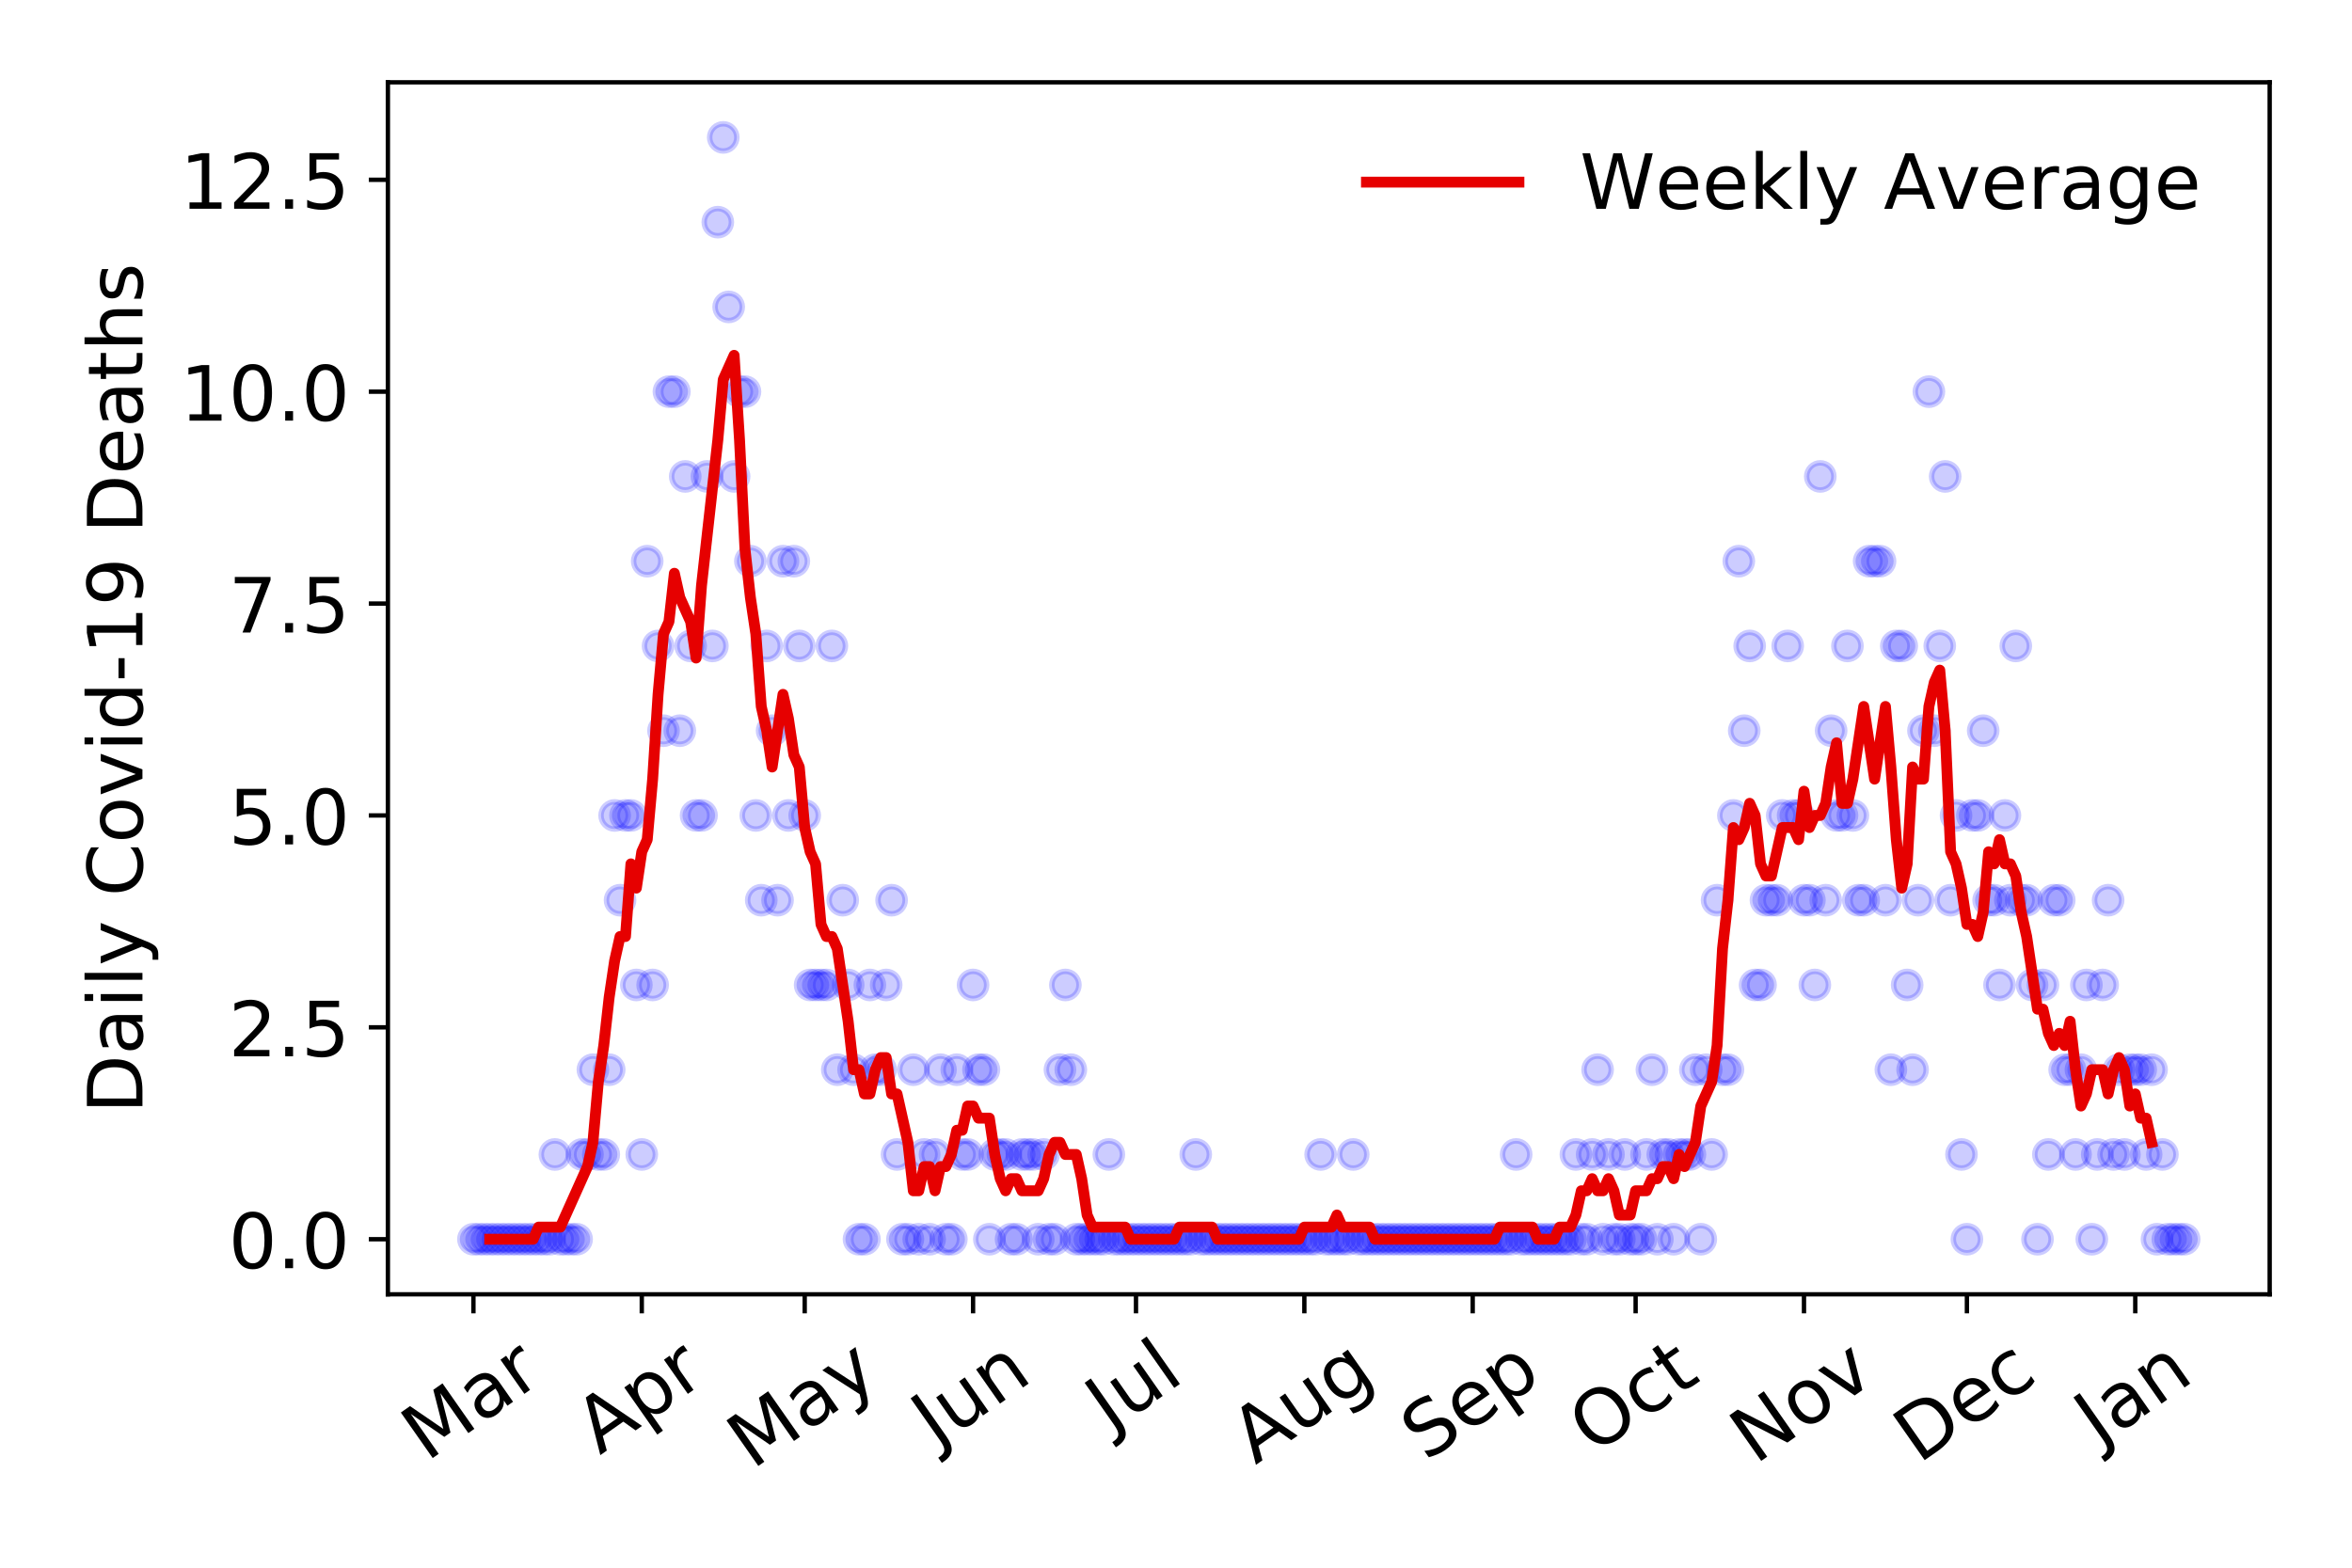<?xml version="1.0" encoding="utf-8" standalone="no"?>
<!DOCTYPE svg PUBLIC "-//W3C//DTD SVG 1.1//EN"
  "http://www.w3.org/Graphics/SVG/1.1/DTD/svg11.dtd">
<!-- Created with matplotlib (https://matplotlib.org/) -->
<svg height="288pt" version="1.1" viewBox="0 0 432 288" width="432pt" xmlns="http://www.w3.org/2000/svg" xmlns:xlink="http://www.w3.org/1999/xlink">
 <defs>
  <style type="text/css">
*{stroke-linecap:butt;stroke-linejoin:round;}
  </style>
 </defs>
 <g id="figure_1">
  <g id="patch_1">
   <path d="M 0 288 
L 432 288 
L 432 0 
L 0 0 
z
" style="fill:#ffffff;"/>
  </g>
  <g id="axes_1">
   <g id="patch_2">
    <path d="M 71.245 237.778 
L 416.88 237.778 
L 416.88 15.12 
L 71.245 15.12 
z
" style="fill:#ffffff;"/>
   </g>
   <g id="matplotlib.axis_1">
    <g id="xtick_1">
     <g id="line2d_1">
      <defs>
       <path d="M 0 0 
L 0 3.5 
" id="m2f6b22eb3a" style="stroke:#000000;stroke-width:0.8;"/>
      </defs>
      <g>
       <use style="stroke:#000000;stroke-width:0.8;" x="86.956" xlink:href="#m2f6b22eb3a" y="237.778"/>
      </g>
     </g>
     <g id="text_1">
      <!-- Mar -->
      <defs>
       <path d="M 9.812 72.906 
L 24.516 72.906 
L 43.109 23.297 
L 61.812 72.906 
L 76.516 72.906 
L 76.516 0 
L 66.891 0 
L 66.891 64.016 
L 48.094 14.016 
L 38.188 14.016 
L 19.391 64.016 
L 19.391 0 
L 9.812 0 
z
" id="DejaVuSans-77"/>
       <path d="M 34.281 27.484 
Q 23.391 27.484 19.188 25 
Q 14.984 22.516 14.984 16.5 
Q 14.984 11.719 18.141 8.906 
Q 21.297 6.109 26.703 6.109 
Q 34.188 6.109 38.703 11.406 
Q 43.219 16.703 43.219 25.484 
L 43.219 27.484 
z
M 52.203 31.203 
L 52.203 0 
L 43.219 0 
L 43.219 8.297 
Q 40.141 3.328 35.547 0.953 
Q 30.953 -1.422 24.312 -1.422 
Q 15.922 -1.422 10.953 3.297 
Q 6 8.016 6 15.922 
Q 6 25.141 12.172 29.828 
Q 18.359 34.516 30.609 34.516 
L 43.219 34.516 
L 43.219 35.406 
Q 43.219 41.609 39.141 45 
Q 35.062 48.391 27.688 48.391 
Q 23 48.391 18.547 47.266 
Q 14.109 46.141 10.016 43.891 
L 10.016 52.203 
Q 14.938 54.109 19.578 55.047 
Q 24.219 56 28.609 56 
Q 40.484 56 46.344 49.844 
Q 52.203 43.703 52.203 31.203 
z
" id="DejaVuSans-97"/>
       <path d="M 41.109 46.297 
Q 39.594 47.172 37.812 47.578 
Q 36.031 48 33.891 48 
Q 26.266 48 22.188 43.047 
Q 18.109 38.094 18.109 28.812 
L 18.109 0 
L 9.078 0 
L 9.078 54.688 
L 18.109 54.688 
L 18.109 46.188 
Q 20.953 51.172 25.484 53.578 
Q 30.031 56 36.531 56 
Q 37.453 56 38.578 55.875 
Q 39.703 55.766 41.062 55.516 
z
" id="DejaVuSans-114"/>
      </defs>
      <g transform="translate(78.353 268.643)rotate(-35)scale(0.14 -0.14)">
       <use xlink:href="#DejaVuSans-77"/>
       <use x="86.279" xlink:href="#DejaVuSans-97"/>
       <use x="147.559" xlink:href="#DejaVuSans-114"/>
      </g>
     </g>
    </g>
    <g id="xtick_2">
     <g id="line2d_2">
      <g>
       <use style="stroke:#000000;stroke-width:0.8;" x="117.878" xlink:href="#m2f6b22eb3a" y="237.778"/>
      </g>
     </g>
     <g id="text_2">
      <!-- Apr -->
      <defs>
       <path d="M 34.188 63.188 
L 20.797 26.906 
L 47.609 26.906 
z
M 28.609 72.906 
L 39.797 72.906 
L 67.578 0 
L 57.328 0 
L 50.688 18.703 
L 17.828 18.703 
L 11.188 0 
L 0.781 0 
z
" id="DejaVuSans-65"/>
       <path d="M 18.109 8.203 
L 18.109 -20.797 
L 9.078 -20.797 
L 9.078 54.688 
L 18.109 54.688 
L 18.109 46.391 
Q 20.953 51.266 25.266 53.625 
Q 29.594 56 35.594 56 
Q 45.562 56 51.781 48.094 
Q 58.016 40.188 58.016 27.297 
Q 58.016 14.406 51.781 6.484 
Q 45.562 -1.422 35.594 -1.422 
Q 29.594 -1.422 25.266 0.953 
Q 20.953 3.328 18.109 8.203 
z
M 48.688 27.297 
Q 48.688 37.203 44.609 42.844 
Q 40.531 48.484 33.406 48.484 
Q 26.266 48.484 22.188 42.844 
Q 18.109 37.203 18.109 27.297 
Q 18.109 17.391 22.188 11.75 
Q 26.266 6.109 33.406 6.109 
Q 40.531 6.109 44.609 11.75 
Q 48.688 17.391 48.688 27.297 
z
" id="DejaVuSans-112"/>
      </defs>
      <g transform="translate(110.174 267.384)rotate(-35)scale(0.14 -0.14)">
       <use xlink:href="#DejaVuSans-65"/>
       <use x="68.408" xlink:href="#DejaVuSans-112"/>
       <use x="131.885" xlink:href="#DejaVuSans-114"/>
      </g>
     </g>
    </g>
    <g id="xtick_3">
     <g id="line2d_3">
      <g>
       <use style="stroke:#000000;stroke-width:0.8;" x="147.803" xlink:href="#m2f6b22eb3a" y="237.778"/>
      </g>
     </g>
     <g id="text_3">
      <!-- May -->
      <defs>
       <path d="M 32.172 -5.078 
Q 28.375 -14.844 24.75 -17.812 
Q 21.141 -20.797 15.094 -20.797 
L 7.906 -20.797 
L 7.906 -13.281 
L 13.188 -13.281 
Q 16.891 -13.281 18.938 -11.516 
Q 21 -9.766 23.484 -3.219 
L 25.094 0.875 
L 2.984 54.688 
L 12.5 54.688 
L 29.594 11.922 
L 46.688 54.688 
L 56.203 54.688 
z
" id="DejaVuSans-121"/>
      </defs>
      <g transform="translate(138.164 270.094)rotate(-35)scale(0.14 -0.14)">
       <use xlink:href="#DejaVuSans-77"/>
       <use x="86.279" xlink:href="#DejaVuSans-97"/>
       <use x="147.559" xlink:href="#DejaVuSans-121"/>
      </g>
     </g>
    </g>
    <g id="xtick_4">
     <g id="line2d_4">
      <g>
       <use style="stroke:#000000;stroke-width:0.8;" x="178.726" xlink:href="#m2f6b22eb3a" y="237.778"/>
      </g>
     </g>
     <g id="text_4">
      <!-- Jun -->
      <defs>
       <path d="M 9.812 72.906 
L 19.672 72.906 
L 19.672 5.078 
Q 19.672 -8.109 14.672 -14.062 
Q 9.672 -20.016 -1.422 -20.016 
L -5.172 -20.016 
L -5.172 -11.719 
L -2.094 -11.719 
Q 4.438 -11.719 7.125 -8.047 
Q 9.812 -4.391 9.812 5.078 
z
" id="DejaVuSans-74"/>
       <path d="M 8.5 21.578 
L 8.5 54.688 
L 17.484 54.688 
L 17.484 21.922 
Q 17.484 14.156 20.5 10.266 
Q 23.531 6.391 29.594 6.391 
Q 36.859 6.391 41.078 11.031 
Q 45.312 15.672 45.312 23.688 
L 45.312 54.688 
L 54.297 54.688 
L 54.297 0 
L 45.312 0 
L 45.312 8.406 
Q 42.047 3.422 37.719 1 
Q 33.406 -1.422 27.688 -1.422 
Q 18.266 -1.422 13.375 4.438 
Q 8.5 10.297 8.5 21.578 
z
M 31.109 56 
z
" id="DejaVuSans-117"/>
       <path d="M 54.891 33.016 
L 54.891 0 
L 45.906 0 
L 45.906 32.719 
Q 45.906 40.484 42.875 44.328 
Q 39.844 48.188 33.797 48.188 
Q 26.516 48.188 22.312 43.547 
Q 18.109 38.922 18.109 30.906 
L 18.109 0 
L 9.078 0 
L 9.078 54.688 
L 18.109 54.688 
L 18.109 46.188 
Q 21.344 51.125 25.703 53.562 
Q 30.078 56 35.797 56 
Q 45.219 56 50.047 50.172 
Q 54.891 44.344 54.891 33.016 
z
" id="DejaVuSans-110"/>
      </defs>
      <g transform="translate(171.982 266.039)rotate(-35)scale(0.14 -0.14)">
       <use xlink:href="#DejaVuSans-74"/>
       <use x="29.492" xlink:href="#DejaVuSans-117"/>
       <use x="92.871" xlink:href="#DejaVuSans-110"/>
      </g>
     </g>
    </g>
    <g id="xtick_5">
     <g id="line2d_5">
      <g>
       <use style="stroke:#000000;stroke-width:0.8;" x="208.651" xlink:href="#m2f6b22eb3a" y="237.778"/>
      </g>
     </g>
     <g id="text_5">
      <!-- Jul -->
      <defs>
       <path d="M 9.422 75.984 
L 18.406 75.984 
L 18.406 0 
L 9.422 0 
z
" id="DejaVuSans-108"/>
      </defs>
      <g transform="translate(203.948 263.181)rotate(-35)scale(0.14 -0.14)">
       <use xlink:href="#DejaVuSans-74"/>
       <use x="29.492" xlink:href="#DejaVuSans-117"/>
       <use x="92.871" xlink:href="#DejaVuSans-108"/>
      </g>
     </g>
    </g>
    <g id="xtick_6">
     <g id="line2d_6">
      <g>
       <use style="stroke:#000000;stroke-width:0.8;" x="239.574" xlink:href="#m2f6b22eb3a" y="237.778"/>
      </g>
     </g>
     <g id="text_6">
      <!-- Aug -->
      <defs>
       <path d="M 45.406 27.984 
Q 45.406 37.75 41.375 43.109 
Q 37.359 48.484 30.078 48.484 
Q 22.859 48.484 18.828 43.109 
Q 14.797 37.75 14.797 27.984 
Q 14.797 18.266 18.828 12.891 
Q 22.859 7.516 30.078 7.516 
Q 37.359 7.516 41.375 12.891 
Q 45.406 18.266 45.406 27.984 
z
M 54.391 6.781 
Q 54.391 -7.172 48.188 -13.984 
Q 42 -20.797 29.203 -20.797 
Q 24.469 -20.797 20.266 -20.094 
Q 16.062 -19.391 12.109 -17.922 
L 12.109 -9.188 
Q 16.062 -11.328 19.922 -12.344 
Q 23.781 -13.375 27.781 -13.375 
Q 36.625 -13.375 41.016 -8.766 
Q 45.406 -4.156 45.406 5.172 
L 45.406 9.625 
Q 42.625 4.781 38.281 2.391 
Q 33.938 0 27.875 0 
Q 17.828 0 11.672 7.656 
Q 5.516 15.328 5.516 27.984 
Q 5.516 40.672 11.672 48.328 
Q 17.828 56 27.875 56 
Q 33.938 56 38.281 53.609 
Q 42.625 51.219 45.406 46.391 
L 45.406 54.688 
L 54.391 54.688 
z
" id="DejaVuSans-103"/>
      </defs>
      <g transform="translate(230.593 269.172)rotate(-35)scale(0.14 -0.14)">
       <use xlink:href="#DejaVuSans-65"/>
       <use x="68.408" xlink:href="#DejaVuSans-117"/>
       <use x="131.787" xlink:href="#DejaVuSans-103"/>
      </g>
     </g>
    </g>
    <g id="xtick_7">
     <g id="line2d_7">
      <g>
       <use style="stroke:#000000;stroke-width:0.8;" x="270.496" xlink:href="#m2f6b22eb3a" y="237.778"/>
      </g>
     </g>
     <g id="text_7">
      <!-- Sep -->
      <defs>
       <path d="M 53.516 70.516 
L 53.516 60.891 
Q 47.906 63.578 42.922 64.891 
Q 37.938 66.219 33.297 66.219 
Q 25.25 66.219 20.875 63.094 
Q 16.5 59.969 16.5 54.203 
Q 16.5 49.359 19.406 46.891 
Q 22.312 44.438 30.422 42.922 
L 36.375 41.703 
Q 47.406 39.594 52.656 34.297 
Q 57.906 29 57.906 20.125 
Q 57.906 9.516 50.797 4.047 
Q 43.703 -1.422 29.984 -1.422 
Q 24.812 -1.422 18.969 -0.25 
Q 13.141 0.922 6.891 3.219 
L 6.891 13.375 
Q 12.891 10.016 18.656 8.297 
Q 24.422 6.594 29.984 6.594 
Q 38.422 6.594 43.016 9.906 
Q 47.609 13.234 47.609 19.391 
Q 47.609 24.75 44.312 27.781 
Q 41.016 30.812 33.5 32.328 
L 27.484 33.5 
Q 16.453 35.688 11.516 40.375 
Q 6.594 45.062 6.594 53.422 
Q 6.594 63.094 13.406 68.656 
Q 20.219 74.219 32.172 74.219 
Q 37.312 74.219 42.625 73.281 
Q 47.953 72.359 53.516 70.516 
z
" id="DejaVuSans-83"/>
       <path d="M 56.203 29.594 
L 56.203 25.203 
L 14.891 25.203 
Q 15.484 15.922 20.484 11.062 
Q 25.484 6.203 34.422 6.203 
Q 39.594 6.203 44.453 7.469 
Q 49.312 8.734 54.109 11.281 
L 54.109 2.781 
Q 49.266 0.734 44.188 -0.344 
Q 39.109 -1.422 33.891 -1.422 
Q 20.797 -1.422 13.156 6.188 
Q 5.516 13.812 5.516 26.812 
Q 5.516 40.234 12.766 48.109 
Q 20.016 56 32.328 56 
Q 43.359 56 49.781 48.891 
Q 56.203 41.797 56.203 29.594 
z
M 47.219 32.234 
Q 47.125 39.594 43.094 43.984 
Q 39.062 48.391 32.422 48.391 
Q 24.906 48.391 20.391 44.141 
Q 15.875 39.891 15.188 32.172 
z
" id="DejaVuSans-101"/>
      </defs>
      <g transform="translate(261.903 268.629)rotate(-35)scale(0.14 -0.14)">
       <use xlink:href="#DejaVuSans-83"/>
       <use x="63.477" xlink:href="#DejaVuSans-101"/>
       <use x="125" xlink:href="#DejaVuSans-112"/>
      </g>
     </g>
    </g>
    <g id="xtick_8">
     <g id="line2d_8">
      <g>
       <use style="stroke:#000000;stroke-width:0.8;" x="300.421" xlink:href="#m2f6b22eb3a" y="237.778"/>
      </g>
     </g>
     <g id="text_8">
      <!-- Oct -->
      <defs>
       <path d="M 39.406 66.219 
Q 28.656 66.219 22.328 58.203 
Q 16.016 50.203 16.016 36.375 
Q 16.016 22.609 22.328 14.594 
Q 28.656 6.594 39.406 6.594 
Q 50.141 6.594 56.422 14.594 
Q 62.703 22.609 62.703 36.375 
Q 62.703 50.203 56.422 58.203 
Q 50.141 66.219 39.406 66.219 
z
M 39.406 74.219 
Q 54.734 74.219 63.906 63.938 
Q 73.094 53.656 73.094 36.375 
Q 73.094 19.141 63.906 8.859 
Q 54.734 -1.422 39.406 -1.422 
Q 24.031 -1.422 14.812 8.828 
Q 5.609 19.094 5.609 36.375 
Q 5.609 53.656 14.812 63.938 
Q 24.031 74.219 39.406 74.219 
z
" id="DejaVuSans-79"/>
       <path d="M 48.781 52.594 
L 48.781 44.188 
Q 44.969 46.297 41.141 47.344 
Q 37.312 48.391 33.406 48.391 
Q 24.656 48.391 19.812 42.844 
Q 14.984 37.312 14.984 27.297 
Q 14.984 17.281 19.812 11.734 
Q 24.656 6.203 33.406 6.203 
Q 37.312 6.203 41.141 7.25 
Q 44.969 8.297 48.781 10.406 
L 48.781 2.094 
Q 45.016 0.344 40.984 -0.531 
Q 36.969 -1.422 32.422 -1.422 
Q 20.062 -1.422 12.781 6.344 
Q 5.516 14.109 5.516 27.297 
Q 5.516 40.672 12.859 48.328 
Q 20.219 56 33.016 56 
Q 37.156 56 41.109 55.141 
Q 45.062 54.297 48.781 52.594 
z
" id="DejaVuSans-99"/>
       <path d="M 18.312 70.219 
L 18.312 54.688 
L 36.812 54.688 
L 36.812 47.703 
L 18.312 47.703 
L 18.312 18.016 
Q 18.312 11.328 20.141 9.422 
Q 21.969 7.516 27.594 7.516 
L 36.812 7.516 
L 36.812 0 
L 27.594 0 
Q 17.188 0 13.234 3.875 
Q 9.281 7.766 9.281 18.016 
L 9.281 47.703 
L 2.688 47.703 
L 2.688 54.688 
L 9.281 54.688 
L 9.281 70.219 
z
" id="DejaVuSans-116"/>
      </defs>
      <g transform="translate(292.723 267.377)rotate(-35)scale(0.14 -0.14)">
       <use xlink:href="#DejaVuSans-79"/>
       <use x="78.711" xlink:href="#DejaVuSans-99"/>
       <use x="133.691" xlink:href="#DejaVuSans-116"/>
      </g>
     </g>
    </g>
    <g id="xtick_9">
     <g id="line2d_9">
      <g>
       <use style="stroke:#000000;stroke-width:0.8;" x="331.344" xlink:href="#m2f6b22eb3a" y="237.778"/>
      </g>
     </g>
     <g id="text_9">
      <!-- Nov -->
      <defs>
       <path d="M 9.812 72.906 
L 23.094 72.906 
L 55.422 11.922 
L 55.422 72.906 
L 64.984 72.906 
L 64.984 0 
L 51.703 0 
L 19.391 60.984 
L 19.391 0 
L 9.812 0 
z
" id="DejaVuSans-78"/>
       <path d="M 30.609 48.391 
Q 23.391 48.391 19.188 42.75 
Q 14.984 37.109 14.984 27.297 
Q 14.984 17.484 19.156 11.844 
Q 23.344 6.203 30.609 6.203 
Q 37.797 6.203 41.984 11.859 
Q 46.188 17.531 46.188 27.297 
Q 46.188 37.016 41.984 42.703 
Q 37.797 48.391 30.609 48.391 
z
M 30.609 56 
Q 42.328 56 49.016 48.375 
Q 55.719 40.766 55.719 27.297 
Q 55.719 13.875 49.016 6.219 
Q 42.328 -1.422 30.609 -1.422 
Q 18.844 -1.422 12.172 6.219 
Q 5.516 13.875 5.516 27.297 
Q 5.516 40.766 12.172 48.375 
Q 18.844 56 30.609 56 
z
" id="DejaVuSans-111"/>
       <path d="M 2.984 54.688 
L 12.5 54.688 
L 29.594 8.797 
L 46.688 54.688 
L 56.203 54.688 
L 35.688 0 
L 23.484 0 
z
" id="DejaVuSans-118"/>
      </defs>
      <g transform="translate(322.368 269.166)rotate(-35)scale(0.14 -0.14)">
       <use xlink:href="#DejaVuSans-78"/>
       <use x="74.805" xlink:href="#DejaVuSans-111"/>
       <use x="135.986" xlink:href="#DejaVuSans-118"/>
      </g>
     </g>
    </g>
    <g id="xtick_10">
     <g id="line2d_10">
      <g>
       <use style="stroke:#000000;stroke-width:0.8;" x="361.269" xlink:href="#m2f6b22eb3a" y="237.778"/>
      </g>
     </g>
     <g id="text_10">
      <!-- Dec -->
      <defs>
       <path d="M 19.672 64.797 
L 19.672 8.109 
L 31.594 8.109 
Q 46.688 8.109 53.688 14.938 
Q 60.688 21.781 60.688 36.531 
Q 60.688 51.172 53.688 57.984 
Q 46.688 64.797 31.594 64.797 
z
M 9.812 72.906 
L 30.078 72.906 
Q 51.266 72.906 61.172 64.094 
Q 71.094 55.281 71.094 36.531 
Q 71.094 17.672 61.125 8.828 
Q 51.172 0 30.078 0 
L 9.812 0 
z
" id="DejaVuSans-68"/>
      </defs>
      <g transform="translate(352.389 269.032)rotate(-35)scale(0.14 -0.14)">
       <use xlink:href="#DejaVuSans-68"/>
       <use x="77.002" xlink:href="#DejaVuSans-101"/>
       <use x="138.525" xlink:href="#DejaVuSans-99"/>
      </g>
     </g>
    </g>
    <g id="xtick_11">
     <g id="line2d_11">
      <g>
       <use style="stroke:#000000;stroke-width:0.8;" x="392.192" xlink:href="#m2f6b22eb3a" y="237.778"/>
      </g>
     </g>
     <g id="text_11">
      <!-- Jan -->
      <g transform="translate(385.568 265.871)rotate(-35)scale(0.14 -0.14)">
       <use xlink:href="#DejaVuSans-74"/>
       <use x="29.492" xlink:href="#DejaVuSans-97"/>
       <use x="90.771" xlink:href="#DejaVuSans-110"/>
      </g>
     </g>
    </g>
   </g>
   <g id="matplotlib.axis_2">
    <g id="ytick_1">
     <g id="line2d_12">
      <defs>
       <path d="M 0 0 
L -3.5 0 
" id="m8a29652104" style="stroke:#000000;stroke-width:0.8;"/>
      </defs>
      <g>
       <use style="stroke:#000000;stroke-width:0.8;" x="71.245" xlink:href="#m8a29652104" y="227.657"/>
      </g>
     </g>
     <g id="text_12">
      <!-- 0.0 -->
      <defs>
       <path d="M 31.781 66.406 
Q 24.172 66.406 20.328 58.906 
Q 16.5 51.422 16.5 36.375 
Q 16.5 21.391 20.328 13.891 
Q 24.172 6.391 31.781 6.391 
Q 39.453 6.391 43.281 13.891 
Q 47.125 21.391 47.125 36.375 
Q 47.125 51.422 43.281 58.906 
Q 39.453 66.406 31.781 66.406 
z
M 31.781 74.219 
Q 44.047 74.219 50.516 64.516 
Q 56.984 54.828 56.984 36.375 
Q 56.984 17.969 50.516 8.266 
Q 44.047 -1.422 31.781 -1.422 
Q 19.531 -1.422 13.062 8.266 
Q 6.594 17.969 6.594 36.375 
Q 6.594 54.828 13.062 64.516 
Q 19.531 74.219 31.781 74.219 
z
" id="DejaVuSans-48"/>
       <path d="M 10.688 12.406 
L 21 12.406 
L 21 0 
L 10.688 0 
z
" id="DejaVuSans-46"/>
      </defs>
      <g transform="translate(41.981 232.976)scale(0.14 -0.14)">
       <use xlink:href="#DejaVuSans-48"/>
       <use x="63.623" xlink:href="#DejaVuSans-46"/>
       <use x="95.41" xlink:href="#DejaVuSans-48"/>
      </g>
     </g>
    </g>
    <g id="ytick_2">
     <g id="line2d_13">
      <g>
       <use style="stroke:#000000;stroke-width:0.8;" x="71.245" xlink:href="#m8a29652104" y="188.731"/>
      </g>
     </g>
     <g id="text_13">
      <!-- 2.5 -->
      <defs>
       <path d="M 19.188 8.297 
L 53.609 8.297 
L 53.609 0 
L 7.328 0 
L 7.328 8.297 
Q 12.938 14.109 22.625 23.891 
Q 32.328 33.688 34.812 36.531 
Q 39.547 41.844 41.422 45.531 
Q 43.312 49.219 43.312 52.781 
Q 43.312 58.594 39.234 62.25 
Q 35.156 65.922 28.609 65.922 
Q 23.969 65.922 18.812 64.312 
Q 13.672 62.703 7.812 59.422 
L 7.812 69.391 
Q 13.766 71.781 18.938 73 
Q 24.125 74.219 28.422 74.219 
Q 39.75 74.219 46.484 68.547 
Q 53.219 62.891 53.219 53.422 
Q 53.219 48.922 51.531 44.891 
Q 49.859 40.875 45.406 35.406 
Q 44.188 33.984 37.641 27.219 
Q 31.109 20.453 19.188 8.297 
z
" id="DejaVuSans-50"/>
       <path d="M 10.797 72.906 
L 49.516 72.906 
L 49.516 64.594 
L 19.828 64.594 
L 19.828 46.734 
Q 21.969 47.469 24.109 47.828 
Q 26.266 48.188 28.422 48.188 
Q 40.625 48.188 47.75 41.5 
Q 54.891 34.812 54.891 23.391 
Q 54.891 11.625 47.562 5.094 
Q 40.234 -1.422 26.906 -1.422 
Q 22.312 -1.422 17.547 -0.641 
Q 12.797 0.141 7.719 1.703 
L 7.719 11.625 
Q 12.109 9.234 16.797 8.062 
Q 21.484 6.891 26.703 6.891 
Q 35.156 6.891 40.078 11.328 
Q 45.016 15.766 45.016 23.391 
Q 45.016 31 40.078 35.438 
Q 35.156 39.891 26.703 39.891 
Q 22.75 39.891 18.812 39.016 
Q 14.891 38.141 10.797 36.281 
z
" id="DejaVuSans-53"/>
      </defs>
      <g transform="translate(41.981 194.05)scale(0.14 -0.14)">
       <use xlink:href="#DejaVuSans-50"/>
       <use x="63.623" xlink:href="#DejaVuSans-46"/>
       <use x="95.41" xlink:href="#DejaVuSans-53"/>
      </g>
     </g>
    </g>
    <g id="ytick_3">
     <g id="line2d_14">
      <g>
       <use style="stroke:#000000;stroke-width:0.8;" x="71.245" xlink:href="#m8a29652104" y="149.805"/>
      </g>
     </g>
     <g id="text_14">
      <!-- 5.0 -->
      <g transform="translate(41.981 155.124)scale(0.14 -0.14)">
       <use xlink:href="#DejaVuSans-53"/>
       <use x="63.623" xlink:href="#DejaVuSans-46"/>
       <use x="95.41" xlink:href="#DejaVuSans-48"/>
      </g>
     </g>
    </g>
    <g id="ytick_4">
     <g id="line2d_15">
      <g>
       <use style="stroke:#000000;stroke-width:0.8;" x="71.245" xlink:href="#m8a29652104" y="110.879"/>
      </g>
     </g>
     <g id="text_15">
      <!-- 7.5 -->
      <defs>
       <path d="M 8.203 72.906 
L 55.078 72.906 
L 55.078 68.703 
L 28.609 0 
L 18.312 0 
L 43.219 64.594 
L 8.203 64.594 
z
" id="DejaVuSans-55"/>
      </defs>
      <g transform="translate(41.981 116.197)scale(0.14 -0.14)">
       <use xlink:href="#DejaVuSans-55"/>
       <use x="63.623" xlink:href="#DejaVuSans-46"/>
       <use x="95.41" xlink:href="#DejaVuSans-53"/>
      </g>
     </g>
    </g>
    <g id="ytick_5">
     <g id="line2d_16">
      <g>
       <use style="stroke:#000000;stroke-width:0.8;" x="71.245" xlink:href="#m8a29652104" y="71.952"/>
      </g>
     </g>
     <g id="text_16">
      <!-- 10.0 -->
      <defs>
       <path d="M 12.406 8.297 
L 28.516 8.297 
L 28.516 63.922 
L 10.984 60.406 
L 10.984 69.391 
L 28.422 72.906 
L 38.281 72.906 
L 38.281 8.297 
L 54.391 8.297 
L 54.391 0 
L 12.406 0 
z
" id="DejaVuSans-49"/>
      </defs>
      <g transform="translate(33.073 77.271)scale(0.14 -0.14)">
       <use xlink:href="#DejaVuSans-49"/>
       <use x="63.623" xlink:href="#DejaVuSans-48"/>
       <use x="127.246" xlink:href="#DejaVuSans-46"/>
       <use x="159.033" xlink:href="#DejaVuSans-48"/>
      </g>
     </g>
    </g>
    <g id="ytick_6">
     <g id="line2d_17">
      <g>
       <use style="stroke:#000000;stroke-width:0.8;" x="71.245" xlink:href="#m8a29652104" y="33.026"/>
      </g>
     </g>
     <g id="text_17">
      <!-- 12.5 -->
      <g transform="translate(33.073 38.345)scale(0.14 -0.14)">
       <use xlink:href="#DejaVuSans-49"/>
       <use x="63.623" xlink:href="#DejaVuSans-50"/>
       <use x="127.246" xlink:href="#DejaVuSans-46"/>
       <use x="159.033" xlink:href="#DejaVuSans-53"/>
      </g>
     </g>
    </g>
    <g id="text_18">
     <!-- Daily Covid-19 Deaths -->
     <defs>
      <path d="M 9.422 54.688 
L 18.406 54.688 
L 18.406 0 
L 9.422 0 
z
M 9.422 75.984 
L 18.406 75.984 
L 18.406 64.594 
L 9.422 64.594 
z
" id="DejaVuSans-105"/>
      <path id="DejaVuSans-32"/>
      <path d="M 64.406 67.281 
L 64.406 56.891 
Q 59.422 61.531 53.781 63.812 
Q 48.141 66.109 41.797 66.109 
Q 29.297 66.109 22.656 58.469 
Q 16.016 50.828 16.016 36.375 
Q 16.016 21.969 22.656 14.328 
Q 29.297 6.688 41.797 6.688 
Q 48.141 6.688 53.781 8.984 
Q 59.422 11.281 64.406 15.922 
L 64.406 5.609 
Q 59.234 2.094 53.438 0.328 
Q 47.656 -1.422 41.219 -1.422 
Q 24.656 -1.422 15.125 8.703 
Q 5.609 18.844 5.609 36.375 
Q 5.609 53.953 15.125 64.078 
Q 24.656 74.219 41.219 74.219 
Q 47.75 74.219 53.531 72.484 
Q 59.328 70.75 64.406 67.281 
z
" id="DejaVuSans-67"/>
      <path d="M 45.406 46.391 
L 45.406 75.984 
L 54.391 75.984 
L 54.391 0 
L 45.406 0 
L 45.406 8.203 
Q 42.578 3.328 38.25 0.953 
Q 33.938 -1.422 27.875 -1.422 
Q 17.969 -1.422 11.734 6.484 
Q 5.516 14.406 5.516 27.297 
Q 5.516 40.188 11.734 48.094 
Q 17.969 56 27.875 56 
Q 33.938 56 38.25 53.625 
Q 42.578 51.266 45.406 46.391 
z
M 14.797 27.297 
Q 14.797 17.391 18.875 11.75 
Q 22.953 6.109 30.078 6.109 
Q 37.203 6.109 41.297 11.75 
Q 45.406 17.391 45.406 27.297 
Q 45.406 37.203 41.297 42.844 
Q 37.203 48.484 30.078 48.484 
Q 22.953 48.484 18.875 42.844 
Q 14.797 37.203 14.797 27.297 
z
" id="DejaVuSans-100"/>
      <path d="M 4.891 31.391 
L 31.203 31.391 
L 31.203 23.391 
L 4.891 23.391 
z
" id="DejaVuSans-45"/>
      <path d="M 10.984 1.516 
L 10.984 10.5 
Q 14.703 8.734 18.5 7.812 
Q 22.312 6.891 25.984 6.891 
Q 35.75 6.891 40.891 13.453 
Q 46.047 20.016 46.781 33.406 
Q 43.953 29.203 39.594 26.953 
Q 35.25 24.703 29.984 24.703 
Q 19.047 24.703 12.672 31.312 
Q 6.297 37.938 6.297 49.422 
Q 6.297 60.641 12.938 67.422 
Q 19.578 74.219 30.609 74.219 
Q 43.266 74.219 49.922 64.516 
Q 56.594 54.828 56.594 36.375 
Q 56.594 19.141 48.406 8.859 
Q 40.234 -1.422 26.422 -1.422 
Q 22.703 -1.422 18.891 -0.688 
Q 15.094 0.047 10.984 1.516 
z
M 30.609 32.422 
Q 37.25 32.422 41.125 36.953 
Q 45.016 41.5 45.016 49.422 
Q 45.016 57.281 41.125 61.844 
Q 37.25 66.406 30.609 66.406 
Q 23.969 66.406 20.094 61.844 
Q 16.219 57.281 16.219 49.422 
Q 16.219 41.5 20.094 36.953 
Q 23.969 32.422 30.609 32.422 
z
" id="DejaVuSans-57"/>
      <path d="M 54.891 33.016 
L 54.891 0 
L 45.906 0 
L 45.906 32.719 
Q 45.906 40.484 42.875 44.328 
Q 39.844 48.188 33.797 48.188 
Q 26.516 48.188 22.312 43.547 
Q 18.109 38.922 18.109 30.906 
L 18.109 0 
L 9.078 0 
L 9.078 75.984 
L 18.109 75.984 
L 18.109 46.188 
Q 21.344 51.125 25.703 53.562 
Q 30.078 56 35.797 56 
Q 45.219 56 50.047 50.172 
Q 54.891 44.344 54.891 33.016 
z
" id="DejaVuSans-104"/>
      <path d="M 44.281 53.078 
L 44.281 44.578 
Q 40.484 46.531 36.375 47.5 
Q 32.281 48.484 27.875 48.484 
Q 21.188 48.484 17.844 46.438 
Q 14.5 44.391 14.5 40.281 
Q 14.5 37.156 16.891 35.375 
Q 19.281 33.594 26.516 31.984 
L 29.594 31.297 
Q 39.156 29.25 43.188 25.516 
Q 47.219 21.781 47.219 15.094 
Q 47.219 7.469 41.188 3.016 
Q 35.156 -1.422 24.609 -1.422 
Q 20.219 -1.422 15.453 -0.562 
Q 10.688 0.297 5.422 2 
L 5.422 11.281 
Q 10.406 8.688 15.234 7.391 
Q 20.062 6.109 24.812 6.109 
Q 31.156 6.109 34.562 8.281 
Q 37.984 10.453 37.984 14.406 
Q 37.984 18.062 35.516 20.016 
Q 33.062 21.969 24.703 23.781 
L 21.578 24.516 
Q 13.234 26.266 9.516 29.906 
Q 5.812 33.547 5.812 39.891 
Q 5.812 47.609 11.281 51.797 
Q 16.75 56 26.812 56 
Q 31.781 56 36.172 55.266 
Q 40.578 54.547 44.281 53.078 
z
" id="DejaVuSans-115"/>
     </defs>
     <g transform="translate(26.162 204.56)rotate(-90)scale(0.14 -0.14)">
      <use xlink:href="#DejaVuSans-68"/>
      <use x="77.002" xlink:href="#DejaVuSans-97"/>
      <use x="138.281" xlink:href="#DejaVuSans-105"/>
      <use x="166.064" xlink:href="#DejaVuSans-108"/>
      <use x="193.848" xlink:href="#DejaVuSans-121"/>
      <use x="253.027" xlink:href="#DejaVuSans-32"/>
      <use x="284.814" xlink:href="#DejaVuSans-67"/>
      <use x="354.639" xlink:href="#DejaVuSans-111"/>
      <use x="415.82" xlink:href="#DejaVuSans-118"/>
      <use x="475" xlink:href="#DejaVuSans-105"/>
      <use x="502.783" xlink:href="#DejaVuSans-100"/>
      <use x="566.26" xlink:href="#DejaVuSans-45"/>
      <use x="602.344" xlink:href="#DejaVuSans-49"/>
      <use x="665.967" xlink:href="#DejaVuSans-57"/>
      <use x="729.59" xlink:href="#DejaVuSans-32"/>
      <use x="761.377" xlink:href="#DejaVuSans-68"/>
      <use x="838.379" xlink:href="#DejaVuSans-101"/>
      <use x="899.902" xlink:href="#DejaVuSans-97"/>
      <use x="961.182" xlink:href="#DejaVuSans-116"/>
      <use x="1000.391" xlink:href="#DejaVuSans-104"/>
      <use x="1063.77" xlink:href="#DejaVuSans-115"/>
     </g>
    </g>
   </g>
   <g id="line2d_18">
    <defs>
     <path d="M 0 2.5 
C 0.663 2.5 1.299 2.237 1.768 1.768 
C 2.237 1.299 2.5 0.663 2.5 0 
C 2.5 -0.663 2.237 -1.299 1.768 -1.768 
C 1.299 -2.237 0.663 -2.5 0 -2.5 
C -0.663 -2.5 -1.299 -2.237 -1.768 -1.768 
C -2.237 -1.299 -2.5 -0.663 -2.5 0 
C -2.5 0.663 -2.237 1.299 -1.768 1.768 
C -1.299 2.237 -0.663 2.5 0 2.5 
z
" id="maa37e84f39" style="stroke:#0000ff;stroke-opacity:0.2;"/>
    </defs>
    <g clip-path="url(#pdad2ff4095)">
     <use style="fill:#0000ff;fill-opacity:0.2;stroke:#0000ff;stroke-opacity:0.2;" x="86.956" xlink:href="#maa37e84f39" y="227.657"/>
     <use style="fill:#0000ff;fill-opacity:0.2;stroke:#0000ff;stroke-opacity:0.2;" x="87.953" xlink:href="#maa37e84f39" y="227.657"/>
     <use style="fill:#0000ff;fill-opacity:0.2;stroke:#0000ff;stroke-opacity:0.2;" x="88.951" xlink:href="#maa37e84f39" y="227.657"/>
     <use style="fill:#0000ff;fill-opacity:0.2;stroke:#0000ff;stroke-opacity:0.2;" x="89.948" xlink:href="#maa37e84f39" y="227.657"/>
     <use style="fill:#0000ff;fill-opacity:0.2;stroke:#0000ff;stroke-opacity:0.2;" x="90.946" xlink:href="#maa37e84f39" y="227.657"/>
     <use style="fill:#0000ff;fill-opacity:0.2;stroke:#0000ff;stroke-opacity:0.2;" x="91.943" xlink:href="#maa37e84f39" y="227.657"/>
     <use style="fill:#0000ff;fill-opacity:0.2;stroke:#0000ff;stroke-opacity:0.2;" x="92.941" xlink:href="#maa37e84f39" y="227.657"/>
     <use style="fill:#0000ff;fill-opacity:0.2;stroke:#0000ff;stroke-opacity:0.2;" x="93.938" xlink:href="#maa37e84f39" y="227.657"/>
     <use style="fill:#0000ff;fill-opacity:0.2;stroke:#0000ff;stroke-opacity:0.2;" x="94.936" xlink:href="#maa37e84f39" y="227.657"/>
     <use style="fill:#0000ff;fill-opacity:0.2;stroke:#0000ff;stroke-opacity:0.2;" x="95.933" xlink:href="#maa37e84f39" y="227.657"/>
     <use style="fill:#0000ff;fill-opacity:0.2;stroke:#0000ff;stroke-opacity:0.2;" x="96.931" xlink:href="#maa37e84f39" y="227.657"/>
     <use style="fill:#0000ff;fill-opacity:0.2;stroke:#0000ff;stroke-opacity:0.2;" x="97.928" xlink:href="#maa37e84f39" y="227.657"/>
     <use style="fill:#0000ff;fill-opacity:0.2;stroke:#0000ff;stroke-opacity:0.2;" x="98.926" xlink:href="#maa37e84f39" y="227.657"/>
     <use style="fill:#0000ff;fill-opacity:0.2;stroke:#0000ff;stroke-opacity:0.2;" x="99.923" xlink:href="#maa37e84f39" y="227.657"/>
     <use style="fill:#0000ff;fill-opacity:0.2;stroke:#0000ff;stroke-opacity:0.2;" x="100.921" xlink:href="#maa37e84f39" y="227.657"/>
     <use style="fill:#0000ff;fill-opacity:0.2;stroke:#0000ff;stroke-opacity:0.2;" x="101.918" xlink:href="#maa37e84f39" y="212.087"/>
     <use style="fill:#0000ff;fill-opacity:0.2;stroke:#0000ff;stroke-opacity:0.2;" x="102.916" xlink:href="#maa37e84f39" y="227.657"/>
     <use style="fill:#0000ff;fill-opacity:0.2;stroke:#0000ff;stroke-opacity:0.2;" x="103.913" xlink:href="#maa37e84f39" y="227.657"/>
     <use style="fill:#0000ff;fill-opacity:0.2;stroke:#0000ff;stroke-opacity:0.2;" x="104.911" xlink:href="#maa37e84f39" y="227.657"/>
     <use style="fill:#0000ff;fill-opacity:0.2;stroke:#0000ff;stroke-opacity:0.2;" x="105.908" xlink:href="#maa37e84f39" y="227.657"/>
     <use style="fill:#0000ff;fill-opacity:0.2;stroke:#0000ff;stroke-opacity:0.2;" x="106.906" xlink:href="#maa37e84f39" y="212.087"/>
     <use style="fill:#0000ff;fill-opacity:0.2;stroke:#0000ff;stroke-opacity:0.2;" x="107.903" xlink:href="#maa37e84f39" y="212.087"/>
     <use style="fill:#0000ff;fill-opacity:0.2;stroke:#0000ff;stroke-opacity:0.2;" x="108.901" xlink:href="#maa37e84f39" y="196.516"/>
     <use style="fill:#0000ff;fill-opacity:0.2;stroke:#0000ff;stroke-opacity:0.2;" x="109.898" xlink:href="#maa37e84f39" y="212.087"/>
     <use style="fill:#0000ff;fill-opacity:0.2;stroke:#0000ff;stroke-opacity:0.2;" x="110.896" xlink:href="#maa37e84f39" y="212.087"/>
     <use style="fill:#0000ff;fill-opacity:0.2;stroke:#0000ff;stroke-opacity:0.2;" x="111.893" xlink:href="#maa37e84f39" y="196.516"/>
     <use style="fill:#0000ff;fill-opacity:0.2;stroke:#0000ff;stroke-opacity:0.2;" x="112.891" xlink:href="#maa37e84f39" y="149.805"/>
     <use style="fill:#0000ff;fill-opacity:0.2;stroke:#0000ff;stroke-opacity:0.2;" x="113.888" xlink:href="#maa37e84f39" y="165.375"/>
     <use style="fill:#0000ff;fill-opacity:0.2;stroke:#0000ff;stroke-opacity:0.2;" x="114.886" xlink:href="#maa37e84f39" y="149.805"/>
     <use style="fill:#0000ff;fill-opacity:0.2;stroke:#0000ff;stroke-opacity:0.2;" x="115.883" xlink:href="#maa37e84f39" y="149.805"/>
     <use style="fill:#0000ff;fill-opacity:0.2;stroke:#0000ff;stroke-opacity:0.2;" x="116.881" xlink:href="#maa37e84f39" y="180.946"/>
     <use style="fill:#0000ff;fill-opacity:0.2;stroke:#0000ff;stroke-opacity:0.2;" x="117.878" xlink:href="#maa37e84f39" y="212.087"/>
     <use style="fill:#0000ff;fill-opacity:0.2;stroke:#0000ff;stroke-opacity:0.2;" x="118.876" xlink:href="#maa37e84f39" y="103.093"/>
     <use style="fill:#0000ff;fill-opacity:0.2;stroke:#0000ff;stroke-opacity:0.2;" x="119.873" xlink:href="#maa37e84f39" y="180.946"/>
     <use style="fill:#0000ff;fill-opacity:0.2;stroke:#0000ff;stroke-opacity:0.2;" x="120.871" xlink:href="#maa37e84f39" y="118.664"/>
     <use style="fill:#0000ff;fill-opacity:0.2;stroke:#0000ff;stroke-opacity:0.2;" x="121.868" xlink:href="#maa37e84f39" y="134.234"/>
     <use style="fill:#0000ff;fill-opacity:0.2;stroke:#0000ff;stroke-opacity:0.2;" x="122.866" xlink:href="#maa37e84f39" y="71.952"/>
     <use style="fill:#0000ff;fill-opacity:0.2;stroke:#0000ff;stroke-opacity:0.2;" x="123.863" xlink:href="#maa37e84f39" y="71.952"/>
     <use style="fill:#0000ff;fill-opacity:0.2;stroke:#0000ff;stroke-opacity:0.2;" x="124.861" xlink:href="#maa37e84f39" y="134.234"/>
     <use style="fill:#0000ff;fill-opacity:0.2;stroke:#0000ff;stroke-opacity:0.2;" x="125.858" xlink:href="#maa37e84f39" y="87.523"/>
     <use style="fill:#0000ff;fill-opacity:0.2;stroke:#0000ff;stroke-opacity:0.2;" x="126.856" xlink:href="#maa37e84f39" y="118.664"/>
     <use style="fill:#0000ff;fill-opacity:0.2;stroke:#0000ff;stroke-opacity:0.2;" x="127.853" xlink:href="#maa37e84f39" y="149.805"/>
     <use style="fill:#0000ff;fill-opacity:0.2;stroke:#0000ff;stroke-opacity:0.2;" x="128.851" xlink:href="#maa37e84f39" y="149.805"/>
     <use style="fill:#0000ff;fill-opacity:0.2;stroke:#0000ff;stroke-opacity:0.2;" x="129.848" xlink:href="#maa37e84f39" y="87.523"/>
     <use style="fill:#0000ff;fill-opacity:0.2;stroke:#0000ff;stroke-opacity:0.2;" x="130.846" xlink:href="#maa37e84f39" y="118.664"/>
     <use style="fill:#0000ff;fill-opacity:0.2;stroke:#0000ff;stroke-opacity:0.2;" x="131.843" xlink:href="#maa37e84f39" y="40.811"/>
     <use style="fill:#0000ff;fill-opacity:0.2;stroke:#0000ff;stroke-opacity:0.2;" x="132.841" xlink:href="#maa37e84f39" y="25.241"/>
     <use style="fill:#0000ff;fill-opacity:0.2;stroke:#0000ff;stroke-opacity:0.2;" x="133.838" xlink:href="#maa37e84f39" y="56.382"/>
     <use style="fill:#0000ff;fill-opacity:0.2;stroke:#0000ff;stroke-opacity:0.2;" x="134.836" xlink:href="#maa37e84f39" y="87.523"/>
     <use style="fill:#0000ff;fill-opacity:0.2;stroke:#0000ff;stroke-opacity:0.2;" x="135.833" xlink:href="#maa37e84f39" y="71.952"/>
     <use style="fill:#0000ff;fill-opacity:0.2;stroke:#0000ff;stroke-opacity:0.2;" x="136.831" xlink:href="#maa37e84f39" y="71.952"/>
     <use style="fill:#0000ff;fill-opacity:0.2;stroke:#0000ff;stroke-opacity:0.2;" x="137.828" xlink:href="#maa37e84f39" y="103.093"/>
     <use style="fill:#0000ff;fill-opacity:0.2;stroke:#0000ff;stroke-opacity:0.2;" x="138.826" xlink:href="#maa37e84f39" y="149.805"/>
     <use style="fill:#0000ff;fill-opacity:0.2;stroke:#0000ff;stroke-opacity:0.2;" x="139.823" xlink:href="#maa37e84f39" y="165.375"/>
     <use style="fill:#0000ff;fill-opacity:0.2;stroke:#0000ff;stroke-opacity:0.2;" x="140.821" xlink:href="#maa37e84f39" y="118.664"/>
     <use style="fill:#0000ff;fill-opacity:0.2;stroke:#0000ff;stroke-opacity:0.2;" x="141.818" xlink:href="#maa37e84f39" y="134.234"/>
     <use style="fill:#0000ff;fill-opacity:0.2;stroke:#0000ff;stroke-opacity:0.2;" x="142.816" xlink:href="#maa37e84f39" y="165.375"/>
     <use style="fill:#0000ff;fill-opacity:0.2;stroke:#0000ff;stroke-opacity:0.2;" x="143.813" xlink:href="#maa37e84f39" y="103.093"/>
     <use style="fill:#0000ff;fill-opacity:0.2;stroke:#0000ff;stroke-opacity:0.2;" x="144.811" xlink:href="#maa37e84f39" y="149.805"/>
     <use style="fill:#0000ff;fill-opacity:0.2;stroke:#0000ff;stroke-opacity:0.2;" x="145.808" xlink:href="#maa37e84f39" y="103.093"/>
     <use style="fill:#0000ff;fill-opacity:0.2;stroke:#0000ff;stroke-opacity:0.2;" x="146.806" xlink:href="#maa37e84f39" y="118.664"/>
     <use style="fill:#0000ff;fill-opacity:0.2;stroke:#0000ff;stroke-opacity:0.2;" x="147.803" xlink:href="#maa37e84f39" y="149.805"/>
     <use style="fill:#0000ff;fill-opacity:0.2;stroke:#0000ff;stroke-opacity:0.2;" x="148.801" xlink:href="#maa37e84f39" y="180.946"/>
     <use style="fill:#0000ff;fill-opacity:0.2;stroke:#0000ff;stroke-opacity:0.2;" x="149.798" xlink:href="#maa37e84f39" y="180.946"/>
     <use style="fill:#0000ff;fill-opacity:0.2;stroke:#0000ff;stroke-opacity:0.2;" x="150.796" xlink:href="#maa37e84f39" y="180.946"/>
     <use style="fill:#0000ff;fill-opacity:0.2;stroke:#0000ff;stroke-opacity:0.2;" x="151.793" xlink:href="#maa37e84f39" y="180.946"/>
     <use style="fill:#0000ff;fill-opacity:0.2;stroke:#0000ff;stroke-opacity:0.2;" x="152.791" xlink:href="#maa37e84f39" y="118.664"/>
     <use style="fill:#0000ff;fill-opacity:0.2;stroke:#0000ff;stroke-opacity:0.2;" x="153.788" xlink:href="#maa37e84f39" y="196.516"/>
     <use style="fill:#0000ff;fill-opacity:0.2;stroke:#0000ff;stroke-opacity:0.2;" x="154.786" xlink:href="#maa37e84f39" y="165.375"/>
     <use style="fill:#0000ff;fill-opacity:0.2;stroke:#0000ff;stroke-opacity:0.2;" x="155.783" xlink:href="#maa37e84f39" y="180.946"/>
     <use style="fill:#0000ff;fill-opacity:0.2;stroke:#0000ff;stroke-opacity:0.2;" x="156.781" xlink:href="#maa37e84f39" y="196.516"/>
     <use style="fill:#0000ff;fill-opacity:0.2;stroke:#0000ff;stroke-opacity:0.2;" x="157.778" xlink:href="#maa37e84f39" y="227.657"/>
     <use style="fill:#0000ff;fill-opacity:0.2;stroke:#0000ff;stroke-opacity:0.2;" x="158.776" xlink:href="#maa37e84f39" y="227.657"/>
     <use style="fill:#0000ff;fill-opacity:0.2;stroke:#0000ff;stroke-opacity:0.2;" x="159.773" xlink:href="#maa37e84f39" y="180.946"/>
     <use style="fill:#0000ff;fill-opacity:0.2;stroke:#0000ff;stroke-opacity:0.2;" x="160.771" xlink:href="#maa37e84f39" y="196.516"/>
     <use style="fill:#0000ff;fill-opacity:0.2;stroke:#0000ff;stroke-opacity:0.2;" x="161.768" xlink:href="#maa37e84f39" y="196.516"/>
     <use style="fill:#0000ff;fill-opacity:0.2;stroke:#0000ff;stroke-opacity:0.2;" x="162.766" xlink:href="#maa37e84f39" y="180.946"/>
     <use style="fill:#0000ff;fill-opacity:0.2;stroke:#0000ff;stroke-opacity:0.2;" x="163.763" xlink:href="#maa37e84f39" y="165.375"/>
     <use style="fill:#0000ff;fill-opacity:0.2;stroke:#0000ff;stroke-opacity:0.2;" x="164.761" xlink:href="#maa37e84f39" y="212.087"/>
     <use style="fill:#0000ff;fill-opacity:0.2;stroke:#0000ff;stroke-opacity:0.2;" x="165.758" xlink:href="#maa37e84f39" y="227.657"/>
     <use style="fill:#0000ff;fill-opacity:0.2;stroke:#0000ff;stroke-opacity:0.2;" x="166.756" xlink:href="#maa37e84f39" y="227.657"/>
     <use style="fill:#0000ff;fill-opacity:0.2;stroke:#0000ff;stroke-opacity:0.2;" x="167.753" xlink:href="#maa37e84f39" y="196.516"/>
     <use style="fill:#0000ff;fill-opacity:0.2;stroke:#0000ff;stroke-opacity:0.2;" x="168.751" xlink:href="#maa37e84f39" y="227.657"/>
     <use style="fill:#0000ff;fill-opacity:0.2;stroke:#0000ff;stroke-opacity:0.2;" x="169.748" xlink:href="#maa37e84f39" y="212.087"/>
     <use style="fill:#0000ff;fill-opacity:0.2;stroke:#0000ff;stroke-opacity:0.2;" x="170.746" xlink:href="#maa37e84f39" y="227.657"/>
     <use style="fill:#0000ff;fill-opacity:0.2;stroke:#0000ff;stroke-opacity:0.2;" x="171.743" xlink:href="#maa37e84f39" y="212.087"/>
     <use style="fill:#0000ff;fill-opacity:0.2;stroke:#0000ff;stroke-opacity:0.2;" x="172.741" xlink:href="#maa37e84f39" y="196.516"/>
     <use style="fill:#0000ff;fill-opacity:0.2;stroke:#0000ff;stroke-opacity:0.2;" x="173.738" xlink:href="#maa37e84f39" y="227.657"/>
     <use style="fill:#0000ff;fill-opacity:0.2;stroke:#0000ff;stroke-opacity:0.2;" x="174.736" xlink:href="#maa37e84f39" y="227.657"/>
     <use style="fill:#0000ff;fill-opacity:0.2;stroke:#0000ff;stroke-opacity:0.2;" x="175.734" xlink:href="#maa37e84f39" y="196.516"/>
     <use style="fill:#0000ff;fill-opacity:0.2;stroke:#0000ff;stroke-opacity:0.2;" x="176.731" xlink:href="#maa37e84f39" y="212.087"/>
     <use style="fill:#0000ff;fill-opacity:0.2;stroke:#0000ff;stroke-opacity:0.2;" x="177.729" xlink:href="#maa37e84f39" y="212.087"/>
     <use style="fill:#0000ff;fill-opacity:0.2;stroke:#0000ff;stroke-opacity:0.2;" x="178.726" xlink:href="#maa37e84f39" y="180.946"/>
     <use style="fill:#0000ff;fill-opacity:0.2;stroke:#0000ff;stroke-opacity:0.2;" x="179.724" xlink:href="#maa37e84f39" y="196.516"/>
     <use style="fill:#0000ff;fill-opacity:0.2;stroke:#0000ff;stroke-opacity:0.2;" x="180.721" xlink:href="#maa37e84f39" y="196.516"/>
     <use style="fill:#0000ff;fill-opacity:0.2;stroke:#0000ff;stroke-opacity:0.2;" x="181.719" xlink:href="#maa37e84f39" y="227.657"/>
     <use style="fill:#0000ff;fill-opacity:0.2;stroke:#0000ff;stroke-opacity:0.2;" x="182.716" xlink:href="#maa37e84f39" y="212.087"/>
     <use style="fill:#0000ff;fill-opacity:0.2;stroke:#0000ff;stroke-opacity:0.2;" x="183.714" xlink:href="#maa37e84f39" y="212.087"/>
     <use style="fill:#0000ff;fill-opacity:0.2;stroke:#0000ff;stroke-opacity:0.2;" x="184.711" xlink:href="#maa37e84f39" y="212.087"/>
     <use style="fill:#0000ff;fill-opacity:0.2;stroke:#0000ff;stroke-opacity:0.2;" x="185.709" xlink:href="#maa37e84f39" y="227.657"/>
     <use style="fill:#0000ff;fill-opacity:0.2;stroke:#0000ff;stroke-opacity:0.2;" x="186.706" xlink:href="#maa37e84f39" y="227.657"/>
     <use style="fill:#0000ff;fill-opacity:0.2;stroke:#0000ff;stroke-opacity:0.2;" x="187.704" xlink:href="#maa37e84f39" y="212.087"/>
     <use style="fill:#0000ff;fill-opacity:0.2;stroke:#0000ff;stroke-opacity:0.2;" x="188.701" xlink:href="#maa37e84f39" y="212.087"/>
     <use style="fill:#0000ff;fill-opacity:0.2;stroke:#0000ff;stroke-opacity:0.2;" x="189.699" xlink:href="#maa37e84f39" y="212.087"/>
     <use style="fill:#0000ff;fill-opacity:0.2;stroke:#0000ff;stroke-opacity:0.2;" x="190.696" xlink:href="#maa37e84f39" y="227.657"/>
     <use style="fill:#0000ff;fill-opacity:0.2;stroke:#0000ff;stroke-opacity:0.2;" x="191.694" xlink:href="#maa37e84f39" y="212.087"/>
     <use style="fill:#0000ff;fill-opacity:0.2;stroke:#0000ff;stroke-opacity:0.2;" x="192.691" xlink:href="#maa37e84f39" y="227.657"/>
     <use style="fill:#0000ff;fill-opacity:0.2;stroke:#0000ff;stroke-opacity:0.2;" x="193.689" xlink:href="#maa37e84f39" y="227.657"/>
     <use style="fill:#0000ff;fill-opacity:0.2;stroke:#0000ff;stroke-opacity:0.2;" x="194.686" xlink:href="#maa37e84f39" y="196.516"/>
     <use style="fill:#0000ff;fill-opacity:0.2;stroke:#0000ff;stroke-opacity:0.2;" x="195.684" xlink:href="#maa37e84f39" y="180.946"/>
     <use style="fill:#0000ff;fill-opacity:0.2;stroke:#0000ff;stroke-opacity:0.2;" x="196.681" xlink:href="#maa37e84f39" y="196.516"/>
     <use style="fill:#0000ff;fill-opacity:0.2;stroke:#0000ff;stroke-opacity:0.2;" x="197.679" xlink:href="#maa37e84f39" y="227.657"/>
     <use style="fill:#0000ff;fill-opacity:0.2;stroke:#0000ff;stroke-opacity:0.2;" x="198.676" xlink:href="#maa37e84f39" y="227.657"/>
     <use style="fill:#0000ff;fill-opacity:0.2;stroke:#0000ff;stroke-opacity:0.2;" x="199.674" xlink:href="#maa37e84f39" y="227.657"/>
     <use style="fill:#0000ff;fill-opacity:0.2;stroke:#0000ff;stroke-opacity:0.2;" x="200.671" xlink:href="#maa37e84f39" y="227.657"/>
     <use style="fill:#0000ff;fill-opacity:0.2;stroke:#0000ff;stroke-opacity:0.2;" x="201.669" xlink:href="#maa37e84f39" y="227.657"/>
     <use style="fill:#0000ff;fill-opacity:0.2;stroke:#0000ff;stroke-opacity:0.2;" x="202.666" xlink:href="#maa37e84f39" y="227.657"/>
     <use style="fill:#0000ff;fill-opacity:0.2;stroke:#0000ff;stroke-opacity:0.2;" x="203.664" xlink:href="#maa37e84f39" y="212.087"/>
     <use style="fill:#0000ff;fill-opacity:0.2;stroke:#0000ff;stroke-opacity:0.2;" x="204.661" xlink:href="#maa37e84f39" y="227.657"/>
     <use style="fill:#0000ff;fill-opacity:0.2;stroke:#0000ff;stroke-opacity:0.2;" x="205.659" xlink:href="#maa37e84f39" y="227.657"/>
     <use style="fill:#0000ff;fill-opacity:0.2;stroke:#0000ff;stroke-opacity:0.2;" x="206.656" xlink:href="#maa37e84f39" y="227.657"/>
     <use style="fill:#0000ff;fill-opacity:0.2;stroke:#0000ff;stroke-opacity:0.2;" x="207.654" xlink:href="#maa37e84f39" y="227.657"/>
     <use style="fill:#0000ff;fill-opacity:0.2;stroke:#0000ff;stroke-opacity:0.2;" x="208.651" xlink:href="#maa37e84f39" y="227.657"/>
     <use style="fill:#0000ff;fill-opacity:0.2;stroke:#0000ff;stroke-opacity:0.2;" x="209.649" xlink:href="#maa37e84f39" y="227.657"/>
     <use style="fill:#0000ff;fill-opacity:0.2;stroke:#0000ff;stroke-opacity:0.2;" x="210.646" xlink:href="#maa37e84f39" y="227.657"/>
     <use style="fill:#0000ff;fill-opacity:0.2;stroke:#0000ff;stroke-opacity:0.2;" x="211.644" xlink:href="#maa37e84f39" y="227.657"/>
     <use style="fill:#0000ff;fill-opacity:0.2;stroke:#0000ff;stroke-opacity:0.2;" x="212.641" xlink:href="#maa37e84f39" y="227.657"/>
     <use style="fill:#0000ff;fill-opacity:0.2;stroke:#0000ff;stroke-opacity:0.2;" x="213.639" xlink:href="#maa37e84f39" y="227.657"/>
     <use style="fill:#0000ff;fill-opacity:0.2;stroke:#0000ff;stroke-opacity:0.2;" x="214.636" xlink:href="#maa37e84f39" y="227.657"/>
     <use style="fill:#0000ff;fill-opacity:0.2;stroke:#0000ff;stroke-opacity:0.2;" x="215.634" xlink:href="#maa37e84f39" y="227.657"/>
     <use style="fill:#0000ff;fill-opacity:0.2;stroke:#0000ff;stroke-opacity:0.2;" x="216.631" xlink:href="#maa37e84f39" y="227.657"/>
     <use style="fill:#0000ff;fill-opacity:0.2;stroke:#0000ff;stroke-opacity:0.2;" x="217.629" xlink:href="#maa37e84f39" y="227.657"/>
     <use style="fill:#0000ff;fill-opacity:0.2;stroke:#0000ff;stroke-opacity:0.2;" x="218.626" xlink:href="#maa37e84f39" y="227.657"/>
     <use style="fill:#0000ff;fill-opacity:0.2;stroke:#0000ff;stroke-opacity:0.2;" x="219.624" xlink:href="#maa37e84f39" y="212.087"/>
     <use style="fill:#0000ff;fill-opacity:0.2;stroke:#0000ff;stroke-opacity:0.2;" x="220.621" xlink:href="#maa37e84f39" y="227.657"/>
     <use style="fill:#0000ff;fill-opacity:0.2;stroke:#0000ff;stroke-opacity:0.2;" x="221.619" xlink:href="#maa37e84f39" y="227.657"/>
     <use style="fill:#0000ff;fill-opacity:0.2;stroke:#0000ff;stroke-opacity:0.2;" x="222.616" xlink:href="#maa37e84f39" y="227.657"/>
     <use style="fill:#0000ff;fill-opacity:0.2;stroke:#0000ff;stroke-opacity:0.2;" x="223.614" xlink:href="#maa37e84f39" y="227.657"/>
     <use style="fill:#0000ff;fill-opacity:0.2;stroke:#0000ff;stroke-opacity:0.2;" x="224.611" xlink:href="#maa37e84f39" y="227.657"/>
     <use style="fill:#0000ff;fill-opacity:0.2;stroke:#0000ff;stroke-opacity:0.2;" x="225.609" xlink:href="#maa37e84f39" y="227.657"/>
     <use style="fill:#0000ff;fill-opacity:0.2;stroke:#0000ff;stroke-opacity:0.2;" x="226.606" xlink:href="#maa37e84f39" y="227.657"/>
     <use style="fill:#0000ff;fill-opacity:0.2;stroke:#0000ff;stroke-opacity:0.2;" x="227.604" xlink:href="#maa37e84f39" y="227.657"/>
     <use style="fill:#0000ff;fill-opacity:0.2;stroke:#0000ff;stroke-opacity:0.2;" x="228.601" xlink:href="#maa37e84f39" y="227.657"/>
     <use style="fill:#0000ff;fill-opacity:0.2;stroke:#0000ff;stroke-opacity:0.2;" x="229.599" xlink:href="#maa37e84f39" y="227.657"/>
     <use style="fill:#0000ff;fill-opacity:0.2;stroke:#0000ff;stroke-opacity:0.2;" x="230.596" xlink:href="#maa37e84f39" y="227.657"/>
     <use style="fill:#0000ff;fill-opacity:0.2;stroke:#0000ff;stroke-opacity:0.2;" x="231.594" xlink:href="#maa37e84f39" y="227.657"/>
     <use style="fill:#0000ff;fill-opacity:0.2;stroke:#0000ff;stroke-opacity:0.2;" x="232.591" xlink:href="#maa37e84f39" y="227.657"/>
     <use style="fill:#0000ff;fill-opacity:0.2;stroke:#0000ff;stroke-opacity:0.2;" x="233.589" xlink:href="#maa37e84f39" y="227.657"/>
     <use style="fill:#0000ff;fill-opacity:0.2;stroke:#0000ff;stroke-opacity:0.2;" x="234.586" xlink:href="#maa37e84f39" y="227.657"/>
     <use style="fill:#0000ff;fill-opacity:0.2;stroke:#0000ff;stroke-opacity:0.2;" x="235.584" xlink:href="#maa37e84f39" y="227.657"/>
     <use style="fill:#0000ff;fill-opacity:0.2;stroke:#0000ff;stroke-opacity:0.2;" x="236.581" xlink:href="#maa37e84f39" y="227.657"/>
     <use style="fill:#0000ff;fill-opacity:0.2;stroke:#0000ff;stroke-opacity:0.2;" x="237.579" xlink:href="#maa37e84f39" y="227.657"/>
     <use style="fill:#0000ff;fill-opacity:0.2;stroke:#0000ff;stroke-opacity:0.2;" x="238.576" xlink:href="#maa37e84f39" y="227.657"/>
     <use style="fill:#0000ff;fill-opacity:0.2;stroke:#0000ff;stroke-opacity:0.2;" x="239.574" xlink:href="#maa37e84f39" y="227.657"/>
     <use style="fill:#0000ff;fill-opacity:0.2;stroke:#0000ff;stroke-opacity:0.2;" x="240.571" xlink:href="#maa37e84f39" y="227.657"/>
     <use style="fill:#0000ff;fill-opacity:0.2;stroke:#0000ff;stroke-opacity:0.2;" x="241.569" xlink:href="#maa37e84f39" y="227.657"/>
     <use style="fill:#0000ff;fill-opacity:0.2;stroke:#0000ff;stroke-opacity:0.2;" x="242.566" xlink:href="#maa37e84f39" y="212.087"/>
     <use style="fill:#0000ff;fill-opacity:0.2;stroke:#0000ff;stroke-opacity:0.2;" x="243.564" xlink:href="#maa37e84f39" y="227.657"/>
     <use style="fill:#0000ff;fill-opacity:0.2;stroke:#0000ff;stroke-opacity:0.2;" x="244.561" xlink:href="#maa37e84f39" y="227.657"/>
     <use style="fill:#0000ff;fill-opacity:0.2;stroke:#0000ff;stroke-opacity:0.2;" x="245.559" xlink:href="#maa37e84f39" y="227.657"/>
     <use style="fill:#0000ff;fill-opacity:0.2;stroke:#0000ff;stroke-opacity:0.2;" x="246.556" xlink:href="#maa37e84f39" y="227.657"/>
     <use style="fill:#0000ff;fill-opacity:0.2;stroke:#0000ff;stroke-opacity:0.2;" x="247.554" xlink:href="#maa37e84f39" y="227.657"/>
     <use style="fill:#0000ff;fill-opacity:0.2;stroke:#0000ff;stroke-opacity:0.2;" x="248.551" xlink:href="#maa37e84f39" y="212.087"/>
     <use style="fill:#0000ff;fill-opacity:0.2;stroke:#0000ff;stroke-opacity:0.2;" x="249.549" xlink:href="#maa37e84f39" y="227.657"/>
     <use style="fill:#0000ff;fill-opacity:0.2;stroke:#0000ff;stroke-opacity:0.2;" x="250.546" xlink:href="#maa37e84f39" y="227.657"/>
     <use style="fill:#0000ff;fill-opacity:0.2;stroke:#0000ff;stroke-opacity:0.2;" x="251.544" xlink:href="#maa37e84f39" y="227.657"/>
     <use style="fill:#0000ff;fill-opacity:0.2;stroke:#0000ff;stroke-opacity:0.2;" x="252.541" xlink:href="#maa37e84f39" y="227.657"/>
     <use style="fill:#0000ff;fill-opacity:0.2;stroke:#0000ff;stroke-opacity:0.2;" x="253.539" xlink:href="#maa37e84f39" y="227.657"/>
     <use style="fill:#0000ff;fill-opacity:0.2;stroke:#0000ff;stroke-opacity:0.2;" x="254.536" xlink:href="#maa37e84f39" y="227.657"/>
     <use style="fill:#0000ff;fill-opacity:0.2;stroke:#0000ff;stroke-opacity:0.2;" x="255.534" xlink:href="#maa37e84f39" y="227.657"/>
     <use style="fill:#0000ff;fill-opacity:0.2;stroke:#0000ff;stroke-opacity:0.2;" x="256.531" xlink:href="#maa37e84f39" y="227.657"/>
     <use style="fill:#0000ff;fill-opacity:0.2;stroke:#0000ff;stroke-opacity:0.2;" x="257.529" xlink:href="#maa37e84f39" y="227.657"/>
     <use style="fill:#0000ff;fill-opacity:0.2;stroke:#0000ff;stroke-opacity:0.2;" x="258.526" xlink:href="#maa37e84f39" y="227.657"/>
     <use style="fill:#0000ff;fill-opacity:0.2;stroke:#0000ff;stroke-opacity:0.2;" x="259.524" xlink:href="#maa37e84f39" y="227.657"/>
     <use style="fill:#0000ff;fill-opacity:0.2;stroke:#0000ff;stroke-opacity:0.2;" x="260.521" xlink:href="#maa37e84f39" y="227.657"/>
     <use style="fill:#0000ff;fill-opacity:0.2;stroke:#0000ff;stroke-opacity:0.2;" x="261.519" xlink:href="#maa37e84f39" y="227.657"/>
     <use style="fill:#0000ff;fill-opacity:0.2;stroke:#0000ff;stroke-opacity:0.2;" x="262.516" xlink:href="#maa37e84f39" y="227.657"/>
     <use style="fill:#0000ff;fill-opacity:0.2;stroke:#0000ff;stroke-opacity:0.2;" x="263.514" xlink:href="#maa37e84f39" y="227.657"/>
     <use style="fill:#0000ff;fill-opacity:0.2;stroke:#0000ff;stroke-opacity:0.2;" x="264.511" xlink:href="#maa37e84f39" y="227.657"/>
     <use style="fill:#0000ff;fill-opacity:0.2;stroke:#0000ff;stroke-opacity:0.2;" x="265.509" xlink:href="#maa37e84f39" y="227.657"/>
     <use style="fill:#0000ff;fill-opacity:0.2;stroke:#0000ff;stroke-opacity:0.2;" x="266.506" xlink:href="#maa37e84f39" y="227.657"/>
     <use style="fill:#0000ff;fill-opacity:0.2;stroke:#0000ff;stroke-opacity:0.2;" x="267.504" xlink:href="#maa37e84f39" y="227.657"/>
     <use style="fill:#0000ff;fill-opacity:0.2;stroke:#0000ff;stroke-opacity:0.2;" x="268.501" xlink:href="#maa37e84f39" y="227.657"/>
     <use style="fill:#0000ff;fill-opacity:0.2;stroke:#0000ff;stroke-opacity:0.2;" x="269.499" xlink:href="#maa37e84f39" y="227.657"/>
     <use style="fill:#0000ff;fill-opacity:0.2;stroke:#0000ff;stroke-opacity:0.2;" x="270.496" xlink:href="#maa37e84f39" y="227.657"/>
     <use style="fill:#0000ff;fill-opacity:0.2;stroke:#0000ff;stroke-opacity:0.2;" x="271.494" xlink:href="#maa37e84f39" y="227.657"/>
     <use style="fill:#0000ff;fill-opacity:0.2;stroke:#0000ff;stroke-opacity:0.2;" x="272.491" xlink:href="#maa37e84f39" y="227.657"/>
     <use style="fill:#0000ff;fill-opacity:0.2;stroke:#0000ff;stroke-opacity:0.2;" x="273.489" xlink:href="#maa37e84f39" y="227.657"/>
     <use style="fill:#0000ff;fill-opacity:0.2;stroke:#0000ff;stroke-opacity:0.2;" x="274.486" xlink:href="#maa37e84f39" y="227.657"/>
     <use style="fill:#0000ff;fill-opacity:0.2;stroke:#0000ff;stroke-opacity:0.2;" x="275.484" xlink:href="#maa37e84f39" y="227.657"/>
     <use style="fill:#0000ff;fill-opacity:0.2;stroke:#0000ff;stroke-opacity:0.2;" x="276.481" xlink:href="#maa37e84f39" y="227.657"/>
     <use style="fill:#0000ff;fill-opacity:0.2;stroke:#0000ff;stroke-opacity:0.2;" x="277.479" xlink:href="#maa37e84f39" y="227.657"/>
     <use style="fill:#0000ff;fill-opacity:0.2;stroke:#0000ff;stroke-opacity:0.2;" x="278.476" xlink:href="#maa37e84f39" y="212.087"/>
     <use style="fill:#0000ff;fill-opacity:0.2;stroke:#0000ff;stroke-opacity:0.2;" x="279.474" xlink:href="#maa37e84f39" y="227.657"/>
     <use style="fill:#0000ff;fill-opacity:0.2;stroke:#0000ff;stroke-opacity:0.2;" x="280.471" xlink:href="#maa37e84f39" y="227.657"/>
     <use style="fill:#0000ff;fill-opacity:0.2;stroke:#0000ff;stroke-opacity:0.2;" x="281.469" xlink:href="#maa37e84f39" y="227.657"/>
     <use style="fill:#0000ff;fill-opacity:0.2;stroke:#0000ff;stroke-opacity:0.2;" x="282.466" xlink:href="#maa37e84f39" y="227.657"/>
     <use style="fill:#0000ff;fill-opacity:0.2;stroke:#0000ff;stroke-opacity:0.2;" x="283.464" xlink:href="#maa37e84f39" y="227.657"/>
     <use style="fill:#0000ff;fill-opacity:0.2;stroke:#0000ff;stroke-opacity:0.2;" x="284.461" xlink:href="#maa37e84f39" y="227.657"/>
     <use style="fill:#0000ff;fill-opacity:0.2;stroke:#0000ff;stroke-opacity:0.2;" x="285.459" xlink:href="#maa37e84f39" y="227.657"/>
     <use style="fill:#0000ff;fill-opacity:0.2;stroke:#0000ff;stroke-opacity:0.2;" x="286.456" xlink:href="#maa37e84f39" y="227.657"/>
     <use style="fill:#0000ff;fill-opacity:0.2;stroke:#0000ff;stroke-opacity:0.2;" x="287.454" xlink:href="#maa37e84f39" y="227.657"/>
     <use style="fill:#0000ff;fill-opacity:0.2;stroke:#0000ff;stroke-opacity:0.2;" x="288.451" xlink:href="#maa37e84f39" y="227.657"/>
     <use style="fill:#0000ff;fill-opacity:0.2;stroke:#0000ff;stroke-opacity:0.2;" x="289.449" xlink:href="#maa37e84f39" y="212.087"/>
     <use style="fill:#0000ff;fill-opacity:0.2;stroke:#0000ff;stroke-opacity:0.2;" x="290.446" xlink:href="#maa37e84f39" y="227.657"/>
     <use style="fill:#0000ff;fill-opacity:0.2;stroke:#0000ff;stroke-opacity:0.2;" x="291.444" xlink:href="#maa37e84f39" y="227.657"/>
     <use style="fill:#0000ff;fill-opacity:0.2;stroke:#0000ff;stroke-opacity:0.2;" x="292.441" xlink:href="#maa37e84f39" y="212.087"/>
     <use style="fill:#0000ff;fill-opacity:0.2;stroke:#0000ff;stroke-opacity:0.2;" x="293.439" xlink:href="#maa37e84f39" y="196.516"/>
     <use style="fill:#0000ff;fill-opacity:0.2;stroke:#0000ff;stroke-opacity:0.2;" x="294.436" xlink:href="#maa37e84f39" y="227.657"/>
     <use style="fill:#0000ff;fill-opacity:0.2;stroke:#0000ff;stroke-opacity:0.2;" x="295.434" xlink:href="#maa37e84f39" y="212.087"/>
     <use style="fill:#0000ff;fill-opacity:0.2;stroke:#0000ff;stroke-opacity:0.2;" x="296.431" xlink:href="#maa37e84f39" y="227.657"/>
     <use style="fill:#0000ff;fill-opacity:0.2;stroke:#0000ff;stroke-opacity:0.2;" x="297.429" xlink:href="#maa37e84f39" y="227.657"/>
     <use style="fill:#0000ff;fill-opacity:0.2;stroke:#0000ff;stroke-opacity:0.2;" x="298.426" xlink:href="#maa37e84f39" y="212.087"/>
     <use style="fill:#0000ff;fill-opacity:0.2;stroke:#0000ff;stroke-opacity:0.2;" x="299.424" xlink:href="#maa37e84f39" y="227.657"/>
     <use style="fill:#0000ff;fill-opacity:0.2;stroke:#0000ff;stroke-opacity:0.2;" x="300.421" xlink:href="#maa37e84f39" y="227.657"/>
     <use style="fill:#0000ff;fill-opacity:0.2;stroke:#0000ff;stroke-opacity:0.2;" x="301.419" xlink:href="#maa37e84f39" y="227.657"/>
     <use style="fill:#0000ff;fill-opacity:0.2;stroke:#0000ff;stroke-opacity:0.2;" x="302.416" xlink:href="#maa37e84f39" y="212.087"/>
     <use style="fill:#0000ff;fill-opacity:0.2;stroke:#0000ff;stroke-opacity:0.2;" x="303.414" xlink:href="#maa37e84f39" y="196.516"/>
     <use style="fill:#0000ff;fill-opacity:0.2;stroke:#0000ff;stroke-opacity:0.2;" x="304.411" xlink:href="#maa37e84f39" y="227.657"/>
     <use style="fill:#0000ff;fill-opacity:0.2;stroke:#0000ff;stroke-opacity:0.2;" x="305.409" xlink:href="#maa37e84f39" y="212.087"/>
     <use style="fill:#0000ff;fill-opacity:0.2;stroke:#0000ff;stroke-opacity:0.2;" x="306.406" xlink:href="#maa37e84f39" y="212.087"/>
     <use style="fill:#0000ff;fill-opacity:0.2;stroke:#0000ff;stroke-opacity:0.2;" x="307.404" xlink:href="#maa37e84f39" y="227.657"/>
     <use style="fill:#0000ff;fill-opacity:0.2;stroke:#0000ff;stroke-opacity:0.2;" x="308.401" xlink:href="#maa37e84f39" y="212.087"/>
     <use style="fill:#0000ff;fill-opacity:0.2;stroke:#0000ff;stroke-opacity:0.2;" x="309.399" xlink:href="#maa37e84f39" y="212.087"/>
     <use style="fill:#0000ff;fill-opacity:0.2;stroke:#0000ff;stroke-opacity:0.2;" x="310.396" xlink:href="#maa37e84f39" y="212.087"/>
     <use style="fill:#0000ff;fill-opacity:0.2;stroke:#0000ff;stroke-opacity:0.2;" x="311.394" xlink:href="#maa37e84f39" y="196.516"/>
     <use style="fill:#0000ff;fill-opacity:0.2;stroke:#0000ff;stroke-opacity:0.2;" x="312.391" xlink:href="#maa37e84f39" y="227.657"/>
     <use style="fill:#0000ff;fill-opacity:0.2;stroke:#0000ff;stroke-opacity:0.2;" x="313.389" xlink:href="#maa37e84f39" y="196.516"/>
     <use style="fill:#0000ff;fill-opacity:0.2;stroke:#0000ff;stroke-opacity:0.2;" x="314.387" xlink:href="#maa37e84f39" y="212.087"/>
     <use style="fill:#0000ff;fill-opacity:0.2;stroke:#0000ff;stroke-opacity:0.2;" x="315.384" xlink:href="#maa37e84f39" y="165.375"/>
     <use style="fill:#0000ff;fill-opacity:0.2;stroke:#0000ff;stroke-opacity:0.2;" x="316.382" xlink:href="#maa37e84f39" y="196.516"/>
     <use style="fill:#0000ff;fill-opacity:0.2;stroke:#0000ff;stroke-opacity:0.2;" x="317.379" xlink:href="#maa37e84f39" y="196.516"/>
     <use style="fill:#0000ff;fill-opacity:0.2;stroke:#0000ff;stroke-opacity:0.2;" x="318.377" xlink:href="#maa37e84f39" y="149.805"/>
     <use style="fill:#0000ff;fill-opacity:0.2;stroke:#0000ff;stroke-opacity:0.2;" x="319.374" xlink:href="#maa37e84f39" y="103.093"/>
     <use style="fill:#0000ff;fill-opacity:0.2;stroke:#0000ff;stroke-opacity:0.2;" x="320.372" xlink:href="#maa37e84f39" y="134.234"/>
     <use style="fill:#0000ff;fill-opacity:0.2;stroke:#0000ff;stroke-opacity:0.2;" x="321.369" xlink:href="#maa37e84f39" y="118.664"/>
     <use style="fill:#0000ff;fill-opacity:0.2;stroke:#0000ff;stroke-opacity:0.2;" x="322.367" xlink:href="#maa37e84f39" y="180.946"/>
     <use style="fill:#0000ff;fill-opacity:0.2;stroke:#0000ff;stroke-opacity:0.2;" x="323.364" xlink:href="#maa37e84f39" y="180.946"/>
     <use style="fill:#0000ff;fill-opacity:0.2;stroke:#0000ff;stroke-opacity:0.2;" x="324.362" xlink:href="#maa37e84f39" y="165.375"/>
     <use style="fill:#0000ff;fill-opacity:0.2;stroke:#0000ff;stroke-opacity:0.2;" x="325.359" xlink:href="#maa37e84f39" y="165.375"/>
     <use style="fill:#0000ff;fill-opacity:0.2;stroke:#0000ff;stroke-opacity:0.2;" x="326.357" xlink:href="#maa37e84f39" y="165.375"/>
     <use style="fill:#0000ff;fill-opacity:0.2;stroke:#0000ff;stroke-opacity:0.2;" x="327.354" xlink:href="#maa37e84f39" y="149.805"/>
     <use style="fill:#0000ff;fill-opacity:0.2;stroke:#0000ff;stroke-opacity:0.2;" x="328.352" xlink:href="#maa37e84f39" y="118.664"/>
     <use style="fill:#0000ff;fill-opacity:0.2;stroke:#0000ff;stroke-opacity:0.2;" x="329.349" xlink:href="#maa37e84f39" y="149.805"/>
     <use style="fill:#0000ff;fill-opacity:0.2;stroke:#0000ff;stroke-opacity:0.2;" x="330.347" xlink:href="#maa37e84f39" y="149.805"/>
     <use style="fill:#0000ff;fill-opacity:0.2;stroke:#0000ff;stroke-opacity:0.2;" x="331.344" xlink:href="#maa37e84f39" y="165.375"/>
     <use style="fill:#0000ff;fill-opacity:0.2;stroke:#0000ff;stroke-opacity:0.2;" x="332.342" xlink:href="#maa37e84f39" y="165.375"/>
     <use style="fill:#0000ff;fill-opacity:0.2;stroke:#0000ff;stroke-opacity:0.2;" x="333.339" xlink:href="#maa37e84f39" y="180.946"/>
     <use style="fill:#0000ff;fill-opacity:0.2;stroke:#0000ff;stroke-opacity:0.2;" x="334.337" xlink:href="#maa37e84f39" y="87.523"/>
     <use style="fill:#0000ff;fill-opacity:0.2;stroke:#0000ff;stroke-opacity:0.2;" x="335.334" xlink:href="#maa37e84f39" y="165.375"/>
     <use style="fill:#0000ff;fill-opacity:0.2;stroke:#0000ff;stroke-opacity:0.2;" x="336.332" xlink:href="#maa37e84f39" y="134.234"/>
     <use style="fill:#0000ff;fill-opacity:0.2;stroke:#0000ff;stroke-opacity:0.2;" x="337.329" xlink:href="#maa37e84f39" y="149.805"/>
     <use style="fill:#0000ff;fill-opacity:0.2;stroke:#0000ff;stroke-opacity:0.2;" x="338.327" xlink:href="#maa37e84f39" y="149.805"/>
     <use style="fill:#0000ff;fill-opacity:0.2;stroke:#0000ff;stroke-opacity:0.2;" x="339.324" xlink:href="#maa37e84f39" y="118.664"/>
     <use style="fill:#0000ff;fill-opacity:0.2;stroke:#0000ff;stroke-opacity:0.2;" x="340.322" xlink:href="#maa37e84f39" y="149.805"/>
     <use style="fill:#0000ff;fill-opacity:0.2;stroke:#0000ff;stroke-opacity:0.2;" x="341.319" xlink:href="#maa37e84f39" y="165.375"/>
     <use style="fill:#0000ff;fill-opacity:0.2;stroke:#0000ff;stroke-opacity:0.2;" x="342.317" xlink:href="#maa37e84f39" y="165.375"/>
     <use style="fill:#0000ff;fill-opacity:0.2;stroke:#0000ff;stroke-opacity:0.2;" x="343.314" xlink:href="#maa37e84f39" y="103.093"/>
     <use style="fill:#0000ff;fill-opacity:0.2;stroke:#0000ff;stroke-opacity:0.2;" x="344.312" xlink:href="#maa37e84f39" y="103.093"/>
     <use style="fill:#0000ff;fill-opacity:0.2;stroke:#0000ff;stroke-opacity:0.2;" x="345.309" xlink:href="#maa37e84f39" y="103.093"/>
     <use style="fill:#0000ff;fill-opacity:0.2;stroke:#0000ff;stroke-opacity:0.2;" x="346.307" xlink:href="#maa37e84f39" y="165.375"/>
     <use style="fill:#0000ff;fill-opacity:0.2;stroke:#0000ff;stroke-opacity:0.2;" x="347.304" xlink:href="#maa37e84f39" y="196.516"/>
     <use style="fill:#0000ff;fill-opacity:0.2;stroke:#0000ff;stroke-opacity:0.2;" x="348.302" xlink:href="#maa37e84f39" y="118.664"/>
     <use style="fill:#0000ff;fill-opacity:0.2;stroke:#0000ff;stroke-opacity:0.2;" x="349.299" xlink:href="#maa37e84f39" y="118.664"/>
     <use style="fill:#0000ff;fill-opacity:0.2;stroke:#0000ff;stroke-opacity:0.2;" x="350.297" xlink:href="#maa37e84f39" y="180.946"/>
     <use style="fill:#0000ff;fill-opacity:0.2;stroke:#0000ff;stroke-opacity:0.2;" x="351.294" xlink:href="#maa37e84f39" y="196.516"/>
     <use style="fill:#0000ff;fill-opacity:0.2;stroke:#0000ff;stroke-opacity:0.2;" x="352.292" xlink:href="#maa37e84f39" y="165.375"/>
     <use style="fill:#0000ff;fill-opacity:0.2;stroke:#0000ff;stroke-opacity:0.2;" x="353.289" xlink:href="#maa37e84f39" y="134.234"/>
     <use style="fill:#0000ff;fill-opacity:0.2;stroke:#0000ff;stroke-opacity:0.2;" x="354.287" xlink:href="#maa37e84f39" y="71.952"/>
     <use style="fill:#0000ff;fill-opacity:0.2;stroke:#0000ff;stroke-opacity:0.2;" x="355.284" xlink:href="#maa37e84f39" y="134.234"/>
     <use style="fill:#0000ff;fill-opacity:0.2;stroke:#0000ff;stroke-opacity:0.2;" x="356.282" xlink:href="#maa37e84f39" y="118.664"/>
     <use style="fill:#0000ff;fill-opacity:0.2;stroke:#0000ff;stroke-opacity:0.2;" x="357.279" xlink:href="#maa37e84f39" y="87.523"/>
     <use style="fill:#0000ff;fill-opacity:0.2;stroke:#0000ff;stroke-opacity:0.2;" x="358.277" xlink:href="#maa37e84f39" y="165.375"/>
     <use style="fill:#0000ff;fill-opacity:0.2;stroke:#0000ff;stroke-opacity:0.2;" x="359.274" xlink:href="#maa37e84f39" y="149.805"/>
     <use style="fill:#0000ff;fill-opacity:0.2;stroke:#0000ff;stroke-opacity:0.2;" x="360.272" xlink:href="#maa37e84f39" y="212.087"/>
     <use style="fill:#0000ff;fill-opacity:0.2;stroke:#0000ff;stroke-opacity:0.2;" x="361.269" xlink:href="#maa37e84f39" y="227.657"/>
     <use style="fill:#0000ff;fill-opacity:0.2;stroke:#0000ff;stroke-opacity:0.2;" x="362.267" xlink:href="#maa37e84f39" y="149.805"/>
     <use style="fill:#0000ff;fill-opacity:0.2;stroke:#0000ff;stroke-opacity:0.2;" x="363.264" xlink:href="#maa37e84f39" y="149.805"/>
     <use style="fill:#0000ff;fill-opacity:0.2;stroke:#0000ff;stroke-opacity:0.2;" x="364.262" xlink:href="#maa37e84f39" y="134.234"/>
     <use style="fill:#0000ff;fill-opacity:0.2;stroke:#0000ff;stroke-opacity:0.2;" x="365.259" xlink:href="#maa37e84f39" y="165.375"/>
     <use style="fill:#0000ff;fill-opacity:0.2;stroke:#0000ff;stroke-opacity:0.2;" x="366.257" xlink:href="#maa37e84f39" y="165.375"/>
     <use style="fill:#0000ff;fill-opacity:0.2;stroke:#0000ff;stroke-opacity:0.2;" x="367.254" xlink:href="#maa37e84f39" y="180.946"/>
     <use style="fill:#0000ff;fill-opacity:0.2;stroke:#0000ff;stroke-opacity:0.2;" x="368.252" xlink:href="#maa37e84f39" y="149.805"/>
     <use style="fill:#0000ff;fill-opacity:0.2;stroke:#0000ff;stroke-opacity:0.2;" x="369.249" xlink:href="#maa37e84f39" y="165.375"/>
     <use style="fill:#0000ff;fill-opacity:0.2;stroke:#0000ff;stroke-opacity:0.2;" x="370.247" xlink:href="#maa37e84f39" y="118.664"/>
     <use style="fill:#0000ff;fill-opacity:0.2;stroke:#0000ff;stroke-opacity:0.2;" x="371.244" xlink:href="#maa37e84f39" y="165.375"/>
     <use style="fill:#0000ff;fill-opacity:0.2;stroke:#0000ff;stroke-opacity:0.2;" x="372.242" xlink:href="#maa37e84f39" y="165.375"/>
     <use style="fill:#0000ff;fill-opacity:0.2;stroke:#0000ff;stroke-opacity:0.2;" x="373.239" xlink:href="#maa37e84f39" y="180.946"/>
     <use style="fill:#0000ff;fill-opacity:0.2;stroke:#0000ff;stroke-opacity:0.2;" x="374.237" xlink:href="#maa37e84f39" y="227.657"/>
     <use style="fill:#0000ff;fill-opacity:0.2;stroke:#0000ff;stroke-opacity:0.2;" x="375.234" xlink:href="#maa37e84f39" y="180.946"/>
     <use style="fill:#0000ff;fill-opacity:0.2;stroke:#0000ff;stroke-opacity:0.2;" x="376.232" xlink:href="#maa37e84f39" y="212.087"/>
     <use style="fill:#0000ff;fill-opacity:0.2;stroke:#0000ff;stroke-opacity:0.2;" x="377.229" xlink:href="#maa37e84f39" y="165.375"/>
     <use style="fill:#0000ff;fill-opacity:0.2;stroke:#0000ff;stroke-opacity:0.2;" x="378.227" xlink:href="#maa37e84f39" y="165.375"/>
     <use style="fill:#0000ff;fill-opacity:0.2;stroke:#0000ff;stroke-opacity:0.2;" x="379.224" xlink:href="#maa37e84f39" y="196.516"/>
     <use style="fill:#0000ff;fill-opacity:0.2;stroke:#0000ff;stroke-opacity:0.2;" x="380.222" xlink:href="#maa37e84f39" y="196.516"/>
     <use style="fill:#0000ff;fill-opacity:0.2;stroke:#0000ff;stroke-opacity:0.2;" x="381.219" xlink:href="#maa37e84f39" y="212.087"/>
     <use style="fill:#0000ff;fill-opacity:0.2;stroke:#0000ff;stroke-opacity:0.2;" x="382.217" xlink:href="#maa37e84f39" y="196.516"/>
     <use style="fill:#0000ff;fill-opacity:0.2;stroke:#0000ff;stroke-opacity:0.2;" x="383.214" xlink:href="#maa37e84f39" y="180.946"/>
     <use style="fill:#0000ff;fill-opacity:0.2;stroke:#0000ff;stroke-opacity:0.2;" x="384.212" xlink:href="#maa37e84f39" y="227.657"/>
     <use style="fill:#0000ff;fill-opacity:0.2;stroke:#0000ff;stroke-opacity:0.2;" x="385.209" xlink:href="#maa37e84f39" y="212.087"/>
     <use style="fill:#0000ff;fill-opacity:0.2;stroke:#0000ff;stroke-opacity:0.2;" x="386.207" xlink:href="#maa37e84f39" y="180.946"/>
     <use style="fill:#0000ff;fill-opacity:0.2;stroke:#0000ff;stroke-opacity:0.2;" x="387.204" xlink:href="#maa37e84f39" y="165.375"/>
     <use style="fill:#0000ff;fill-opacity:0.2;stroke:#0000ff;stroke-opacity:0.2;" x="388.202" xlink:href="#maa37e84f39" y="212.087"/>
     <use style="fill:#0000ff;fill-opacity:0.2;stroke:#0000ff;stroke-opacity:0.2;" x="389.199" xlink:href="#maa37e84f39" y="196.516"/>
     <use style="fill:#0000ff;fill-opacity:0.2;stroke:#0000ff;stroke-opacity:0.2;" x="390.197" xlink:href="#maa37e84f39" y="212.087"/>
     <use style="fill:#0000ff;fill-opacity:0.2;stroke:#0000ff;stroke-opacity:0.2;" x="391.194" xlink:href="#maa37e84f39" y="196.516"/>
     <use style="fill:#0000ff;fill-opacity:0.2;stroke:#0000ff;stroke-opacity:0.2;" x="392.192" xlink:href="#maa37e84f39" y="196.516"/>
     <use style="fill:#0000ff;fill-opacity:0.2;stroke:#0000ff;stroke-opacity:0.2;" x="393.189" xlink:href="#maa37e84f39" y="196.516"/>
     <use style="fill:#0000ff;fill-opacity:0.2;stroke:#0000ff;stroke-opacity:0.2;" x="394.187" xlink:href="#maa37e84f39" y="212.087"/>
     <use style="fill:#0000ff;fill-opacity:0.2;stroke:#0000ff;stroke-opacity:0.2;" x="395.184" xlink:href="#maa37e84f39" y="196.516"/>
     <use style="fill:#0000ff;fill-opacity:0.2;stroke:#0000ff;stroke-opacity:0.2;" x="396.182" xlink:href="#maa37e84f39" y="227.657"/>
     <use style="fill:#0000ff;fill-opacity:0.2;stroke:#0000ff;stroke-opacity:0.2;" x="397.179" xlink:href="#maa37e84f39" y="212.087"/>
     <use style="fill:#0000ff;fill-opacity:0.2;stroke:#0000ff;stroke-opacity:0.2;" x="398.177" xlink:href="#maa37e84f39" y="227.657"/>
     <use style="fill:#0000ff;fill-opacity:0.2;stroke:#0000ff;stroke-opacity:0.2;" x="399.174" xlink:href="#maa37e84f39" y="227.657"/>
     <use style="fill:#0000ff;fill-opacity:0.2;stroke:#0000ff;stroke-opacity:0.2;" x="400.172" xlink:href="#maa37e84f39" y="227.657"/>
     <use style="fill:#0000ff;fill-opacity:0.2;stroke:#0000ff;stroke-opacity:0.2;" x="401.169" xlink:href="#maa37e84f39" y="227.657"/>
    </g>
   </g>
   <g id="line2d_19">
    <path clip-path="url(#pdad2ff4095)" d="M 89.948 227.657 
L 97.928 227.657 
L 98.926 225.433 
L 102.916 225.433 
L 107.903 214.311 
L 108.901 209.862 
L 109.898 198.741 
L 110.896 192.068 
L 111.893 183.17 
L 112.891 176.497 
L 113.888 172.048 
L 114.886 172.048 
L 115.883 158.702 
L 116.881 163.151 
L 117.878 156.478 
L 118.876 154.254 
L 119.873 143.132 
L 120.871 127.561 
L 121.868 116.439 
L 122.866 114.215 
L 123.863 105.318 
L 124.861 109.766 
L 126.856 114.215 
L 127.853 120.888 
L 128.851 107.542 
L 131.843 80.85 
L 132.841 69.728 
L 134.836 65.279 
L 135.833 80.85 
L 136.831 100.869 
L 137.828 109.766 
L 138.826 116.439 
L 139.823 129.786 
L 140.821 134.234 
L 141.818 140.907 
L 143.813 127.561 
L 144.811 132.01 
L 145.808 138.683 
L 146.806 140.907 
L 147.803 152.029 
L 148.801 156.478 
L 149.798 158.702 
L 150.796 169.824 
L 151.793 172.048 
L 152.791 172.048 
L 153.788 174.273 
L 155.783 187.619 
L 156.781 196.516 
L 157.778 196.516 
L 158.776 200.965 
L 159.773 200.965 
L 160.771 196.516 
L 161.768 194.292 
L 162.766 194.292 
L 163.763 200.965 
L 164.761 200.965 
L 166.756 209.862 
L 167.753 218.76 
L 168.751 218.76 
L 169.748 214.311 
L 170.746 214.311 
L 171.743 218.76 
L 172.741 214.311 
L 173.738 214.311 
L 174.736 212.087 
L 175.734 207.638 
L 176.731 207.638 
L 177.729 203.189 
L 178.726 203.189 
L 179.724 205.414 
L 181.719 205.414 
L 182.716 212.087 
L 183.714 216.536 
L 184.711 218.76 
L 185.709 216.536 
L 186.706 216.536 
L 187.704 218.76 
L 190.696 218.76 
L 191.694 216.536 
L 192.691 212.087 
L 193.689 209.862 
L 194.686 209.862 
L 195.684 212.087 
L 197.679 212.087 
L 198.676 216.536 
L 199.674 223.209 
L 200.671 225.433 
L 206.656 225.433 
L 207.654 227.657 
L 215.634 227.657 
L 216.631 225.433 
L 222.616 225.433 
L 223.614 227.657 
L 238.576 227.657 
L 239.574 225.433 
L 244.561 225.433 
L 245.559 223.209 
L 246.556 225.433 
L 251.544 225.433 
L 252.541 227.657 
L 274.486 227.657 
L 275.484 225.433 
L 281.469 225.433 
L 282.466 227.657 
L 285.459 227.657 
L 286.456 225.433 
L 288.451 225.433 
L 289.449 223.209 
L 290.446 218.76 
L 291.444 218.76 
L 292.441 216.536 
L 293.439 218.76 
L 294.436 218.76 
L 295.434 216.536 
L 296.431 218.76 
L 297.429 223.209 
L 299.424 223.209 
L 300.421 218.76 
L 302.416 218.76 
L 303.414 216.536 
L 304.411 216.536 
L 305.409 214.311 
L 306.406 214.311 
L 307.404 216.536 
L 308.401 212.087 
L 309.399 214.311 
L 311.394 209.862 
L 312.391 203.189 
L 314.387 198.741 
L 315.384 192.068 
L 316.382 174.273 
L 317.379 165.375 
L 318.377 152.029 
L 319.374 154.254 
L 320.372 152.029 
L 321.369 147.58 
L 322.367 149.805 
L 323.364 158.702 
L 324.362 160.927 
L 325.359 160.927 
L 327.354 152.029 
L 329.349 152.029 
L 330.347 154.254 
L 331.344 145.356 
L 332.342 152.029 
L 333.339 149.805 
L 334.337 149.805 
L 335.334 147.58 
L 336.332 140.907 
L 337.329 136.459 
L 338.327 147.58 
L 339.324 147.58 
L 340.322 143.132 
L 342.317 129.786 
L 344.312 143.132 
L 346.307 129.786 
L 347.304 140.907 
L 348.302 154.254 
L 349.299 163.151 
L 350.297 158.702 
L 351.294 140.907 
L 352.292 143.132 
L 353.289 143.132 
L 354.287 129.786 
L 355.284 125.337 
L 356.282 123.113 
L 357.279 134.234 
L 358.277 156.478 
L 359.274 158.702 
L 360.272 163.151 
L 361.269 169.824 
L 362.267 169.824 
L 363.264 172.048 
L 364.262 167.6 
L 365.259 156.478 
L 366.257 158.702 
L 367.254 154.254 
L 368.252 158.702 
L 369.249 158.702 
L 370.247 160.927 
L 371.244 167.6 
L 372.242 172.048 
L 374.237 185.395 
L 375.234 185.395 
L 376.232 189.843 
L 377.229 192.068 
L 378.227 189.843 
L 379.224 192.068 
L 380.222 187.619 
L 381.219 196.516 
L 382.217 203.189 
L 383.214 200.965 
L 384.212 196.516 
L 386.207 196.516 
L 387.204 200.965 
L 388.202 196.516 
L 389.199 194.292 
L 390.197 196.516 
L 391.194 203.189 
L 392.192 200.965 
L 393.189 205.414 
L 394.187 205.414 
L 395.184 209.862 
L 395.184 209.862 
" style="fill:none;stroke:#e60000;stroke-linecap:square;stroke-width:2;"/>
   </g>
   <g id="patch_3">
    <path d="M 71.245 237.778 
L 71.245 15.12 
" style="fill:none;stroke:#000000;stroke-linecap:square;stroke-linejoin:miter;stroke-width:0.8;"/>
   </g>
   <g id="patch_4">
    <path d="M 416.88 237.778 
L 416.88 15.12 
" style="fill:none;stroke:#000000;stroke-linecap:square;stroke-linejoin:miter;stroke-width:0.8;"/>
   </g>
   <g id="patch_5">
    <path d="M 71.245 237.778 
L 416.88 237.778 
" style="fill:none;stroke:#000000;stroke-linecap:square;stroke-linejoin:miter;stroke-width:0.8;"/>
   </g>
   <g id="patch_6">
    <path d="M 71.245 15.12 
L 416.88 15.12 
" style="fill:none;stroke:#000000;stroke-linecap:square;stroke-linejoin:miter;stroke-width:0.8;"/>
   </g>
   <g id="legend_1">
    <g id="line2d_20">
     <path d="M 250.984 33.458 
L 278.984 33.458 
" style="fill:none;stroke:#e60000;stroke-linecap:square;stroke-width:2;"/>
    </g>
    <g id="line2d_21"/>
    <g id="text_19">
     <!-- Weekly Average -->
     <defs>
      <path d="M 3.328 72.906 
L 13.281 72.906 
L 28.609 11.281 
L 43.891 72.906 
L 54.984 72.906 
L 70.312 11.281 
L 85.594 72.906 
L 95.609 72.906 
L 77.297 0 
L 64.891 0 
L 49.516 63.281 
L 33.984 0 
L 21.578 0 
z
" id="DejaVuSans-87"/>
      <path d="M 9.078 75.984 
L 18.109 75.984 
L 18.109 31.109 
L 44.922 54.688 
L 56.391 54.688 
L 27.391 29.109 
L 57.625 0 
L 45.906 0 
L 18.109 26.703 
L 18.109 0 
L 9.078 0 
z
" id="DejaVuSans-107"/>
     </defs>
     <g transform="translate(290.184 38.358)scale(0.14 -0.14)">
      <use xlink:href="#DejaVuSans-87"/>
      <use x="98.799" xlink:href="#DejaVuSans-101"/>
      <use x="160.322" xlink:href="#DejaVuSans-101"/>
      <use x="221.846" xlink:href="#DejaVuSans-107"/>
      <use x="279.756" xlink:href="#DejaVuSans-108"/>
      <use x="307.539" xlink:href="#DejaVuSans-121"/>
      <use x="366.719" xlink:href="#DejaVuSans-32"/>
      <use x="398.506" xlink:href="#DejaVuSans-65"/>
      <use x="466.836" xlink:href="#DejaVuSans-118"/>
      <use x="526.016" xlink:href="#DejaVuSans-101"/>
      <use x="587.539" xlink:href="#DejaVuSans-114"/>
      <use x="628.652" xlink:href="#DejaVuSans-97"/>
      <use x="689.932" xlink:href="#DejaVuSans-103"/>
      <use x="753.408" xlink:href="#DejaVuSans-101"/>
     </g>
    </g>
   </g>
  </g>
 </g>
 <defs>
  <clipPath id="pdad2ff4095">
   <rect height="222.658" width="345.635" x="71.245" y="15.12"/>
  </clipPath>
 </defs>
</svg>
